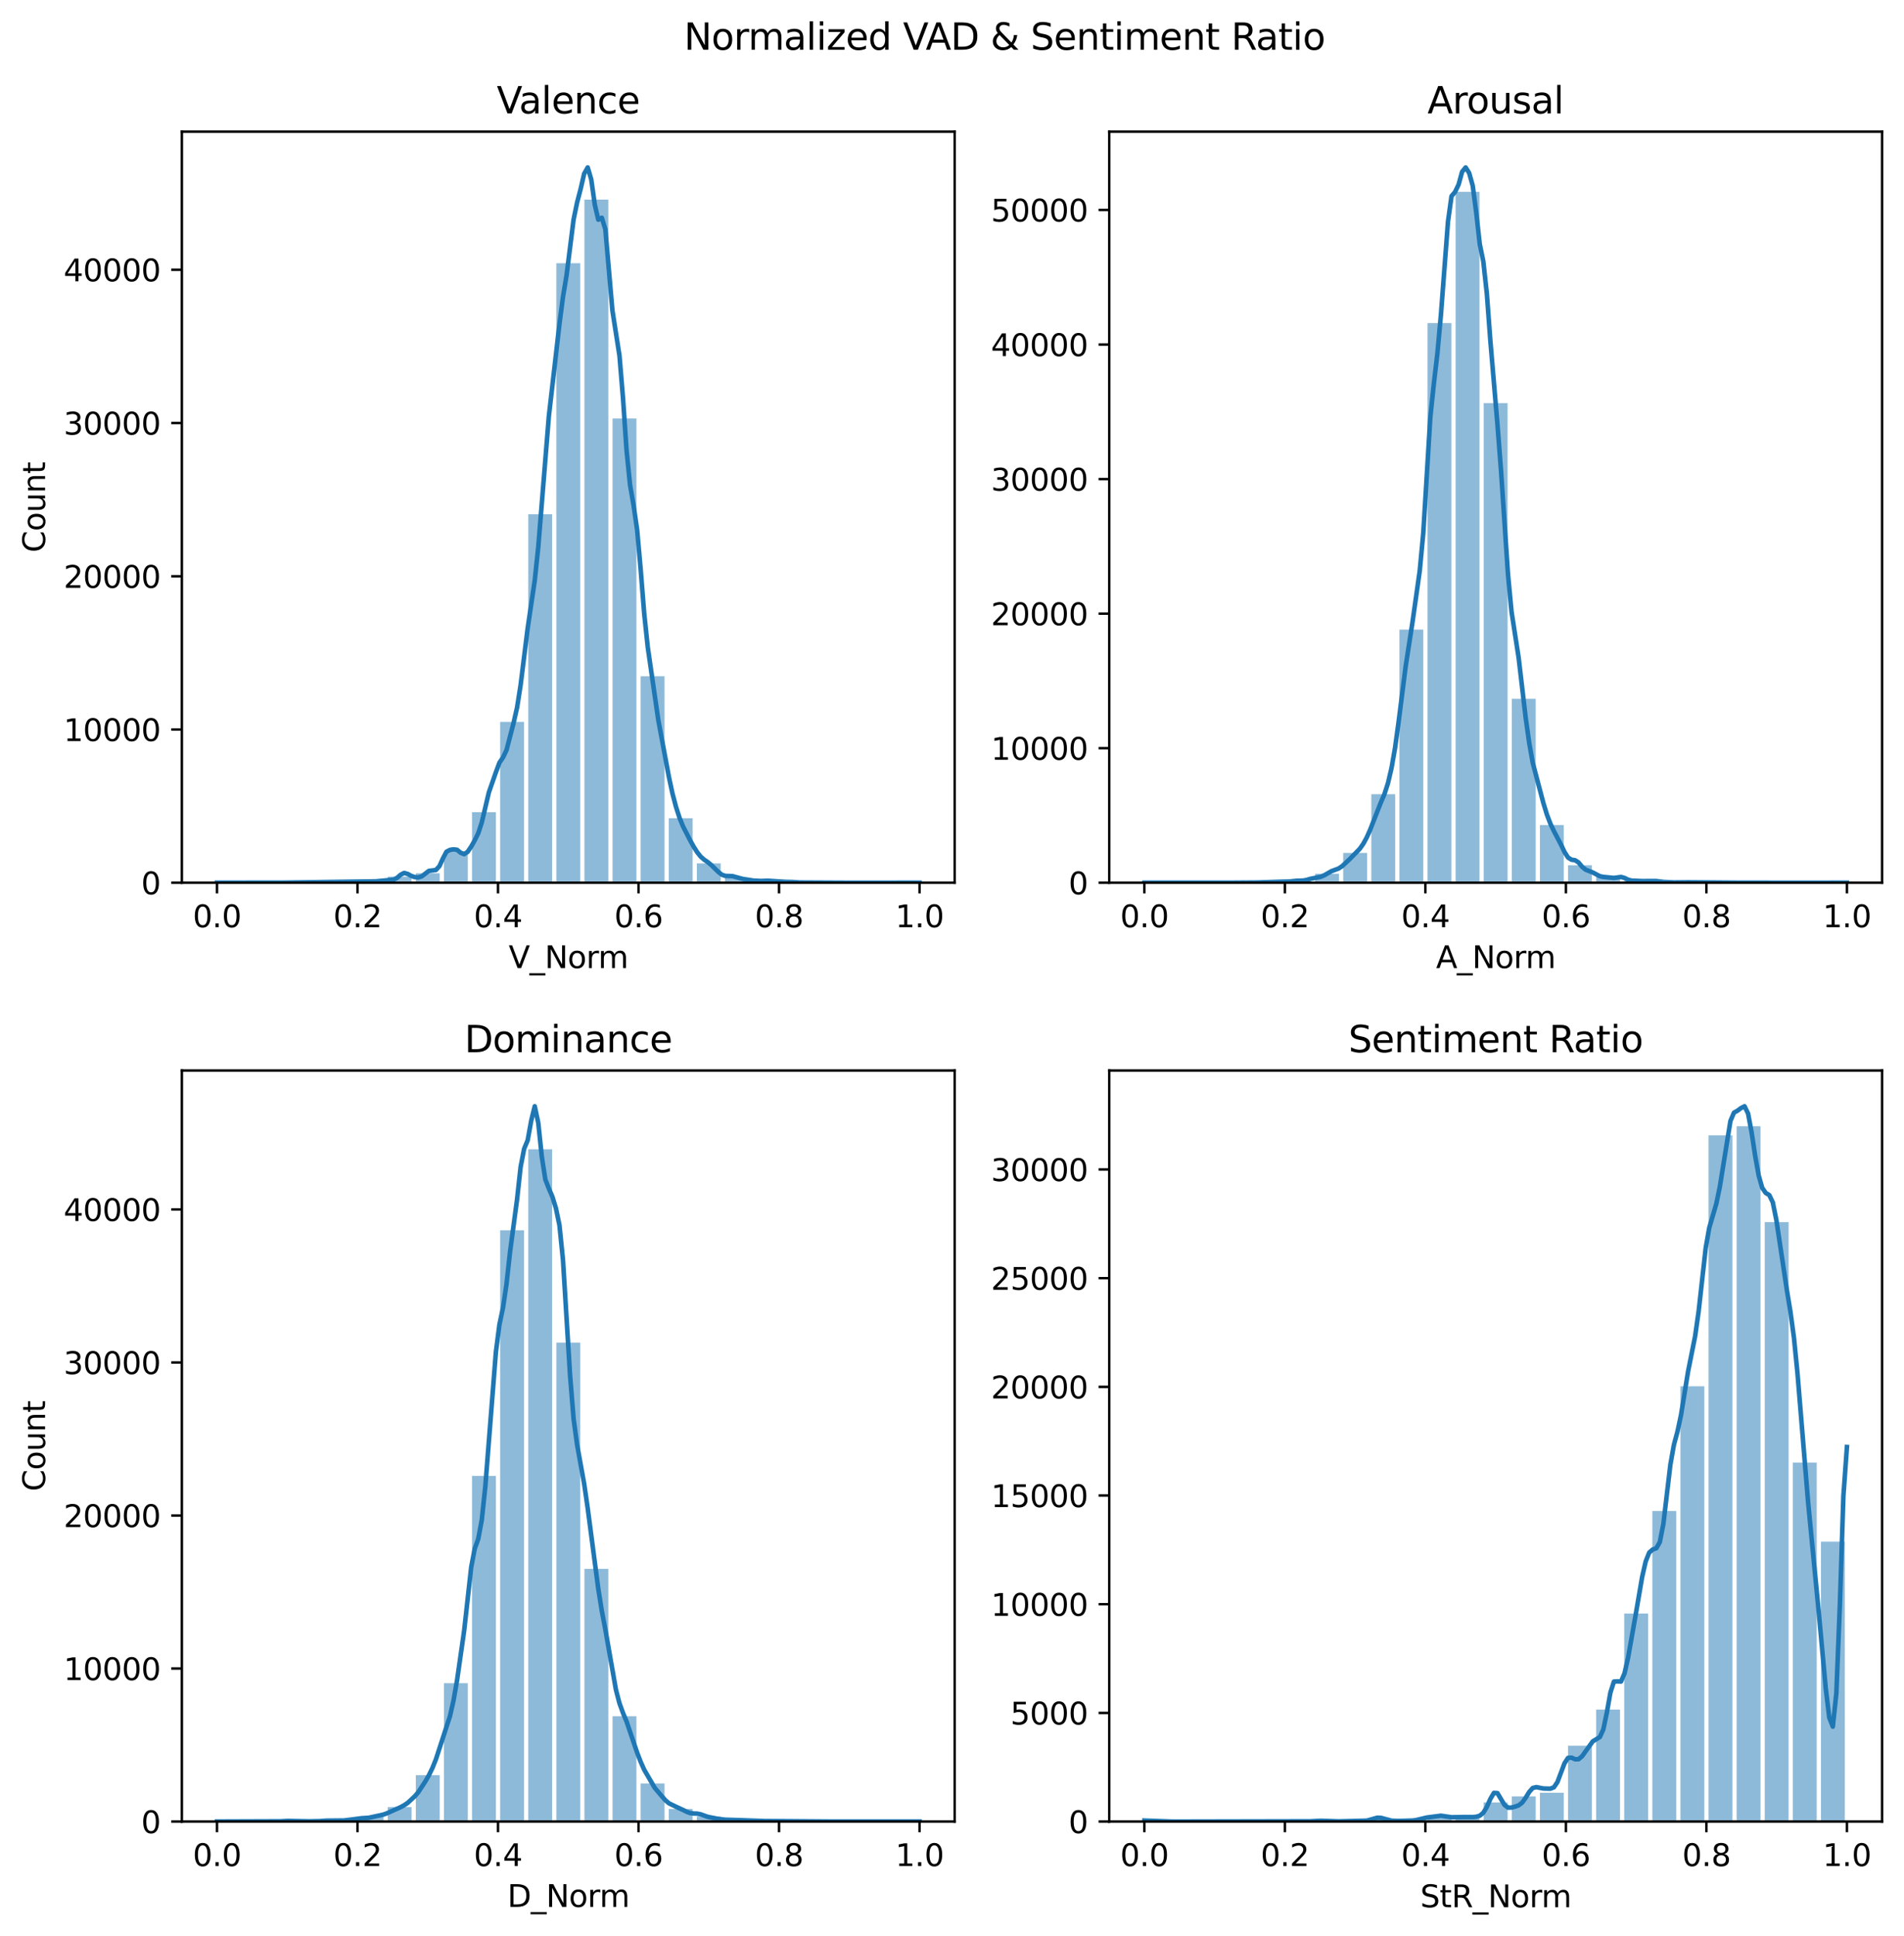 <?xml version="1.0" encoding="utf-8" standalone="no"?>
<!DOCTYPE svg PUBLIC "-//W3C//DTD SVG 1.1//EN"
  "http://www.w3.org/Graphics/SVG/1.1/DTD/svg11.dtd">
<svg xmlns:xlink="http://www.w3.org/1999/xlink" width="624.891pt" height="635.258pt" viewBox="0 0 624.891 635.258" xmlns="http://www.w3.org/2000/svg" version="1.1">
 <defs>
  <style type="text/css">*{stroke-linejoin: round; stroke-linecap: butt}</style>
 </defs>
 <g id="figure_1">
  <g id="patch_1">
   <path d="M 0 635.258 
L 624.891 635.258 
L 624.891 0 
L 0 0 
z
" style="fill: #ffffff"/>
  </g>
  <g id="axes_1">
   <g id="patch_2">
    <path d="M 59.691 289.6 
L 313.327 289.6 
L 313.327 43.2 
L 59.691 43.2 
z
" style="fill: #ffffff"/>
   </g>
   <g id="patch_3">
    <path d="M 71.911 289.6 
L 79.751 289.6 
L 79.751 289.595 
L 71.911 289.595 
z
" clip-path="url(#p95097916fd)" style="fill: #1f77b4; fill-opacity: 0.5"/>
   </g>
   <g id="patch_4">
    <path d="M 81.134 289.6 
L 88.974 289.6 
L 88.974 289.58 
L 81.134 289.58 
z
" clip-path="url(#p95097916fd)" style="fill: #1f77b4; fill-opacity: 0.5"/>
   </g>
   <g id="patch_5">
    <path d="M 90.358 289.6 
L 98.197 289.6 
L 98.197 289.565 
L 90.358 289.565 
z
" clip-path="url(#p95097916fd)" style="fill: #1f77b4; fill-opacity: 0.5"/>
   </g>
   <g id="patch_6">
    <path d="M 99.581 289.6 
L 107.42 289.6 
L 107.42 289.51 
L 99.581 289.51 
z
" clip-path="url(#p95097916fd)" style="fill: #1f77b4; fill-opacity: 0.5"/>
   </g>
   <g id="patch_7">
    <path d="M 108.804 289.6 
L 116.644 289.6 
L 116.644 289.308 
L 108.804 289.308 
z
" clip-path="url(#p95097916fd)" style="fill: #1f77b4; fill-opacity: 0.5"/>
   </g>
   <g id="patch_8">
    <path d="M 118.027 289.6 
L 125.867 289.6 
L 125.867 289.168 
L 118.027 289.168 
z
" clip-path="url(#p95097916fd)" style="fill: #1f77b4; fill-opacity: 0.5"/>
   </g>
   <g id="patch_9">
    <path d="M 127.25 289.6 
L 135.09 289.6 
L 135.09 287.594 
L 127.25 287.594 
z
" clip-path="url(#p95097916fd)" style="fill: #1f77b4; fill-opacity: 0.5"/>
   </g>
   <g id="patch_10">
    <path d="M 136.473 289.6 
L 144.313 289.6 
L 144.313 286.493 
L 136.473 286.493 
z
" clip-path="url(#p95097916fd)" style="fill: #1f77b4; fill-opacity: 0.5"/>
   </g>
   <g id="patch_11">
    <path d="M 145.696 289.6 
L 153.536 289.6 
L 153.536 279.394 
L 145.696 279.394 
z
" clip-path="url(#p95097916fd)" style="fill: #1f77b4; fill-opacity: 0.5"/>
   </g>
   <g id="patch_12">
    <path d="M 154.92 289.6 
L 162.759 289.6 
L 162.759 266.453 
L 154.92 266.453 
z
" clip-path="url(#p95097916fd)" style="fill: #1f77b4; fill-opacity: 0.5"/>
   </g>
   <g id="patch_13">
    <path d="M 164.143 289.6 
L 171.982 289.6 
L 171.982 236.826 
L 164.143 236.826 
z
" clip-path="url(#p95097916fd)" style="fill: #1f77b4; fill-opacity: 0.5"/>
   </g>
   <g id="patch_14">
    <path d="M 173.366 289.6 
L 181.206 289.6 
L 181.206 168.709 
L 173.366 168.709 
z
" clip-path="url(#p95097916fd)" style="fill: #1f77b4; fill-opacity: 0.5"/>
   </g>
   <g id="patch_15">
    <path d="M 182.589 289.6 
L 190.429 289.6 
L 190.429 86.358 
L 182.589 86.358 
z
" clip-path="url(#p95097916fd)" style="fill: #1f77b4; fill-opacity: 0.5"/>
   </g>
   <g id="patch_16">
    <path d="M 191.812 289.6 
L 199.652 289.6 
L 199.652 65.489 
L 191.812 65.489 
z
" clip-path="url(#p95097916fd)" style="fill: #1f77b4; fill-opacity: 0.5"/>
   </g>
   <g id="patch_17">
    <path d="M 201.035 289.6 
L 208.875 289.6 
L 208.875 137.297 
L 201.035 137.297 
z
" clip-path="url(#p95097916fd)" style="fill: #1f77b4; fill-opacity: 0.5"/>
   </g>
   <g id="patch_18">
    <path d="M 210.258 289.6 
L 218.098 289.6 
L 218.098 221.839 
L 210.258 221.839 
z
" clip-path="url(#p95097916fd)" style="fill: #1f77b4; fill-opacity: 0.5"/>
   </g>
   <g id="patch_19">
    <path d="M 219.482 289.6 
L 227.321 289.6 
L 227.321 268.439 
L 219.482 268.439 
z
" clip-path="url(#p95097916fd)" style="fill: #1f77b4; fill-opacity: 0.5"/>
   </g>
   <g id="patch_20">
    <path d="M 228.705 289.6 
L 236.544 289.6 
L 236.544 283.25 
L 228.705 283.25 
z
" clip-path="url(#p95097916fd)" style="fill: #1f77b4; fill-opacity: 0.5"/>
   </g>
   <g id="patch_21">
    <path d="M 237.928 289.6 
L 245.767 289.6 
L 245.767 287.936 
L 237.928 287.936 
z
" clip-path="url(#p95097916fd)" style="fill: #1f77b4; fill-opacity: 0.5"/>
   </g>
   <g id="patch_22">
    <path d="M 247.151 289.6 
L 254.991 289.6 
L 254.991 289.037 
L 247.151 289.037 
z
" clip-path="url(#p95097916fd)" style="fill: #1f77b4; fill-opacity: 0.5"/>
   </g>
   <g id="patch_23">
    <path d="M 256.374 289.6 
L 264.214 289.6 
L 264.214 289.414 
L 256.374 289.414 
z
" clip-path="url(#p95097916fd)" style="fill: #1f77b4; fill-opacity: 0.5"/>
   </g>
   <g id="patch_24">
    <path d="M 265.597 289.6 
L 273.437 289.6 
L 273.437 289.55 
L 265.597 289.55 
z
" clip-path="url(#p95097916fd)" style="fill: #1f77b4; fill-opacity: 0.5"/>
   </g>
   <g id="patch_25">
    <path d="M 274.82 289.6 
L 282.66 289.6 
L 282.66 289.6 
L 274.82 289.6 
z
" clip-path="url(#p95097916fd)" style="fill: #1f77b4; fill-opacity: 0.5"/>
   </g>
   <g id="patch_26">
    <path d="M 284.044 289.6 
L 291.883 289.6 
L 291.883 289.6 
L 284.044 289.6 
z
" clip-path="url(#p95097916fd)" style="fill: #1f77b4; fill-opacity: 0.5"/>
   </g>
   <g id="patch_27">
    <path d="M 293.267 289.6 
L 301.106 289.6 
L 301.106 289.595 
L 293.267 289.595 
z
" clip-path="url(#p95097916fd)" style="fill: #1f77b4; fill-opacity: 0.5"/>
   </g>
   <g id="matplotlib.axis_1">
    <g id="xtick_1">
     <g id="line2d_1">
      <defs>
       <path id="mb425d2af4d" d="M 0 0 
L 0 3.5 
" style="stroke: #000000; stroke-width: 0.8"/>
      </defs>
      <g>
       <use xlink:href="#mb425d2af4d" x="71.22" y="289.6" style="stroke: #000000; stroke-width: 0.8"/>
      </g>
     </g>
     <g id="text_1">
      <!-- 0.0 -->
      <g transform="translate(63.268 304.198) scale(0.1 -0.1)">
       <defs>
        <path id="DejaVuSans-30" d="M 2034 4250 
Q 1547 4250 1301 3770 
Q 1056 3291 1056 2328 
Q 1056 1369 1301 889 
Q 1547 409 2034 409 
Q 2525 409 2770 889 
Q 3016 1369 3016 2328 
Q 3016 3291 2770 3770 
Q 2525 4250 2034 4250 
z
M 2034 4750 
Q 2819 4750 3233 4129 
Q 3647 3509 3647 2328 
Q 3647 1150 3233 529 
Q 2819 -91 2034 -91 
Q 1250 -91 836 529 
Q 422 1150 422 2328 
Q 422 3509 836 4129 
Q 1250 4750 2034 4750 
z
" transform="scale(0.016)"/>
        <path id="DejaVuSans-2e" d="M 684 794 
L 1344 794 
L 1344 0 
L 684 0 
L 684 794 
z
" transform="scale(0.016)"/>
       </defs>
       <use xlink:href="#DejaVuSans-30"/>
       <use xlink:href="#DejaVuSans-2e" x="63.623"/>
       <use xlink:href="#DejaVuSans-30" x="95.41"/>
      </g>
     </g>
    </g>
    <g id="xtick_2">
     <g id="line2d_2">
      <g>
       <use xlink:href="#mb425d2af4d" x="117.335" y="289.6" style="stroke: #000000; stroke-width: 0.8"/>
      </g>
     </g>
     <g id="text_2">
      <!-- 0.2 -->
      <g transform="translate(109.384 304.198) scale(0.1 -0.1)">
       <defs>
        <path id="DejaVuSans-32" d="M 1228 531 
L 3431 531 
L 3431 0 
L 469 0 
L 469 531 
Q 828 903 1448 1529 
Q 2069 2156 2228 2338 
Q 2531 2678 2651 2914 
Q 2772 3150 2772 3378 
Q 2772 3750 2511 3984 
Q 2250 4219 1831 4219 
Q 1534 4219 1204 4116 
Q 875 4013 500 3803 
L 500 4441 
Q 881 4594 1212 4672 
Q 1544 4750 1819 4750 
Q 2544 4750 2975 4387 
Q 3406 4025 3406 3419 
Q 3406 3131 3298 2873 
Q 3191 2616 2906 2266 
Q 2828 2175 2409 1742 
Q 1991 1309 1228 531 
z
" transform="scale(0.016)"/>
       </defs>
       <use xlink:href="#DejaVuSans-30"/>
       <use xlink:href="#DejaVuSans-2e" x="63.623"/>
       <use xlink:href="#DejaVuSans-32" x="95.41"/>
      </g>
     </g>
    </g>
    <g id="xtick_3">
     <g id="line2d_3">
      <g>
       <use xlink:href="#mb425d2af4d" x="163.451" y="289.6" style="stroke: #000000; stroke-width: 0.8"/>
      </g>
     </g>
     <g id="text_3">
      <!-- 0.4 -->
      <g transform="translate(155.499 304.198) scale(0.1 -0.1)">
       <defs>
        <path id="DejaVuSans-34" d="M 2419 4116 
L 825 1625 
L 2419 1625 
L 2419 4116 
z
M 2253 4666 
L 3047 4666 
L 3047 1625 
L 3713 1625 
L 3713 1100 
L 3047 1100 
L 3047 0 
L 2419 0 
L 2419 1100 
L 313 1100 
L 313 1709 
L 2253 4666 
z
" transform="scale(0.016)"/>
       </defs>
       <use xlink:href="#DejaVuSans-30"/>
       <use xlink:href="#DejaVuSans-2e" x="63.623"/>
       <use xlink:href="#DejaVuSans-34" x="95.41"/>
      </g>
     </g>
    </g>
    <g id="xtick_4">
     <g id="line2d_4">
      <g>
       <use xlink:href="#mb425d2af4d" x="209.567" y="289.6" style="stroke: #000000; stroke-width: 0.8"/>
      </g>
     </g>
     <g id="text_4">
      <!-- 0.6 -->
      <g transform="translate(201.615 304.198) scale(0.1 -0.1)">
       <defs>
        <path id="DejaVuSans-36" d="M 2113 2584 
Q 1688 2584 1439 2293 
Q 1191 2003 1191 1497 
Q 1191 994 1439 701 
Q 1688 409 2113 409 
Q 2538 409 2786 701 
Q 3034 994 3034 1497 
Q 3034 2003 2786 2293 
Q 2538 2584 2113 2584 
z
M 3366 4563 
L 3366 3988 
Q 3128 4100 2886 4159 
Q 2644 4219 2406 4219 
Q 1781 4219 1451 3797 
Q 1122 3375 1075 2522 
Q 1259 2794 1537 2939 
Q 1816 3084 2150 3084 
Q 2853 3084 3261 2657 
Q 3669 2231 3669 1497 
Q 3669 778 3244 343 
Q 2819 -91 2113 -91 
Q 1303 -91 875 529 
Q 447 1150 447 2328 
Q 447 3434 972 4092 
Q 1497 4750 2381 4750 
Q 2619 4750 2861 4703 
Q 3103 4656 3366 4563 
z
" transform="scale(0.016)"/>
       </defs>
       <use xlink:href="#DejaVuSans-30"/>
       <use xlink:href="#DejaVuSans-2e" x="63.623"/>
       <use xlink:href="#DejaVuSans-36" x="95.41"/>
      </g>
     </g>
    </g>
    <g id="xtick_5">
     <g id="line2d_5">
      <g>
       <use xlink:href="#mb425d2af4d" x="255.682" y="289.6" style="stroke: #000000; stroke-width: 0.8"/>
      </g>
     </g>
     <g id="text_5">
      <!-- 0.8 -->
      <g transform="translate(247.731 304.198) scale(0.1 -0.1)">
       <defs>
        <path id="DejaVuSans-38" d="M 2034 2216 
Q 1584 2216 1326 1975 
Q 1069 1734 1069 1313 
Q 1069 891 1326 650 
Q 1584 409 2034 409 
Q 2484 409 2743 651 
Q 3003 894 3003 1313 
Q 3003 1734 2745 1975 
Q 2488 2216 2034 2216 
z
M 1403 2484 
Q 997 2584 770 2862 
Q 544 3141 544 3541 
Q 544 4100 942 4425 
Q 1341 4750 2034 4750 
Q 2731 4750 3128 4425 
Q 3525 4100 3525 3541 
Q 3525 3141 3298 2862 
Q 3072 2584 2669 2484 
Q 3125 2378 3379 2068 
Q 3634 1759 3634 1313 
Q 3634 634 3220 271 
Q 2806 -91 2034 -91 
Q 1263 -91 848 271 
Q 434 634 434 1313 
Q 434 1759 690 2068 
Q 947 2378 1403 2484 
z
M 1172 3481 
Q 1172 3119 1398 2916 
Q 1625 2713 2034 2713 
Q 2441 2713 2670 2916 
Q 2900 3119 2900 3481 
Q 2900 3844 2670 4047 
Q 2441 4250 2034 4250 
Q 1625 4250 1398 4047 
Q 1172 3844 1172 3481 
z
" transform="scale(0.016)"/>
       </defs>
       <use xlink:href="#DejaVuSans-30"/>
       <use xlink:href="#DejaVuSans-2e" x="63.623"/>
       <use xlink:href="#DejaVuSans-38" x="95.41"/>
      </g>
     </g>
    </g>
    <g id="xtick_6">
     <g id="line2d_6">
      <g>
       <use xlink:href="#mb425d2af4d" x="301.798" y="289.6" style="stroke: #000000; stroke-width: 0.8"/>
      </g>
     </g>
     <g id="text_6">
      <!-- 1.0 -->
      <g transform="translate(293.847 304.198) scale(0.1 -0.1)">
       <defs>
        <path id="DejaVuSans-31" d="M 794 531 
L 1825 531 
L 1825 4091 
L 703 3866 
L 703 4441 
L 1819 4666 
L 2450 4666 
L 2450 531 
L 3481 531 
L 3481 0 
L 794 0 
L 794 531 
z
" transform="scale(0.016)"/>
       </defs>
       <use xlink:href="#DejaVuSans-31"/>
       <use xlink:href="#DejaVuSans-2e" x="63.623"/>
       <use xlink:href="#DejaVuSans-30" x="95.41"/>
      </g>
     </g>
    </g>
    <g id="text_7">
     <!-- V_Norm -->
     <g transform="translate(166.95 317.598) scale(0.1 -0.1)">
      <defs>
       <path id="DejaVuSans-56" d="M 1831 0 
L 50 4666 
L 709 4666 
L 2188 738 
L 3669 4666 
L 4325 4666 
L 2547 0 
L 1831 0 
z
" transform="scale(0.016)"/>
       <path id="DejaVuSans-5f" d="M 3263 -1063 
L 3263 -1509 
L -63 -1509 
L -63 -1063 
L 3263 -1063 
z
" transform="scale(0.016)"/>
       <path id="DejaVuSans-4e" d="M 628 4666 
L 1478 4666 
L 3547 763 
L 3547 4666 
L 4159 4666 
L 4159 0 
L 3309 0 
L 1241 3903 
L 1241 0 
L 628 0 
L 628 4666 
z
" transform="scale(0.016)"/>
       <path id="DejaVuSans-6f" d="M 1959 3097 
Q 1497 3097 1228 2736 
Q 959 2375 959 1747 
Q 959 1119 1226 758 
Q 1494 397 1959 397 
Q 2419 397 2687 759 
Q 2956 1122 2956 1747 
Q 2956 2369 2687 2733 
Q 2419 3097 1959 3097 
z
M 1959 3584 
Q 2709 3584 3137 3096 
Q 3566 2609 3566 1747 
Q 3566 888 3137 398 
Q 2709 -91 1959 -91 
Q 1206 -91 779 398 
Q 353 888 353 1747 
Q 353 2609 779 3096 
Q 1206 3584 1959 3584 
z
" transform="scale(0.016)"/>
       <path id="DejaVuSans-72" d="M 2631 2963 
Q 2534 3019 2420 3045 
Q 2306 3072 2169 3072 
Q 1681 3072 1420 2755 
Q 1159 2438 1159 1844 
L 1159 0 
L 581 0 
L 581 3500 
L 1159 3500 
L 1159 2956 
Q 1341 3275 1631 3429 
Q 1922 3584 2338 3584 
Q 2397 3584 2469 3576 
Q 2541 3569 2628 3553 
L 2631 2963 
z
" transform="scale(0.016)"/>
       <path id="DejaVuSans-6d" d="M 3328 2828 
Q 3544 3216 3844 3400 
Q 4144 3584 4550 3584 
Q 5097 3584 5394 3201 
Q 5691 2819 5691 2113 
L 5691 0 
L 5113 0 
L 5113 2094 
Q 5113 2597 4934 2840 
Q 4756 3084 4391 3084 
Q 3944 3084 3684 2787 
Q 3425 2491 3425 1978 
L 3425 0 
L 2847 0 
L 2847 2094 
Q 2847 2600 2669 2842 
Q 2491 3084 2119 3084 
Q 1678 3084 1418 2786 
Q 1159 2488 1159 1978 
L 1159 0 
L 581 0 
L 581 3500 
L 1159 3500 
L 1159 2956 
Q 1356 3278 1631 3431 
Q 1906 3584 2284 3584 
Q 2666 3584 2933 3390 
Q 3200 3197 3328 2828 
z
" transform="scale(0.016)"/>
      </defs>
      <use xlink:href="#DejaVuSans-56"/>
      <use xlink:href="#DejaVuSans-5f" x="68.408"/>
      <use xlink:href="#DejaVuSans-4e" x="118.408"/>
      <use xlink:href="#DejaVuSans-6f" x="193.213"/>
      <use xlink:href="#DejaVuSans-72" x="254.395"/>
      <use xlink:href="#DejaVuSans-6d" x="293.758"/>
     </g>
    </g>
   </g>
   <g id="matplotlib.axis_2">
    <g id="ytick_1">
     <g id="line2d_7">
      <defs>
       <path id="m6fe8b66b5c" d="M 0 0 
L -3.5 0 
" style="stroke: #000000; stroke-width: 0.8"/>
      </defs>
      <g>
       <use xlink:href="#m6fe8b66b5c" x="59.691" y="289.6" style="stroke: #000000; stroke-width: 0.8"/>
      </g>
     </g>
     <g id="text_8">
      <!-- 0 -->
      <g transform="translate(46.328 293.399) scale(0.1 -0.1)">
       <use xlink:href="#DejaVuSans-30"/>
      </g>
     </g>
    </g>
    <g id="ytick_2">
     <g id="line2d_8">
      <g>
       <use xlink:href="#m6fe8b66b5c" x="59.691" y="239.325" style="stroke: #000000; stroke-width: 0.8"/>
      </g>
     </g>
     <g id="text_9">
      <!-- 10000 -->
      <g transform="translate(20.878 243.124) scale(0.1 -0.1)">
       <use xlink:href="#DejaVuSans-31"/>
       <use xlink:href="#DejaVuSans-30" x="63.623"/>
       <use xlink:href="#DejaVuSans-30" x="127.246"/>
       <use xlink:href="#DejaVuSans-30" x="190.869"/>
       <use xlink:href="#DejaVuSans-30" x="254.492"/>
      </g>
     </g>
    </g>
    <g id="ytick_3">
     <g id="line2d_9">
      <g>
       <use xlink:href="#m6fe8b66b5c" x="59.691" y="189.05" style="stroke: #000000; stroke-width: 0.8"/>
      </g>
     </g>
     <g id="text_10">
      <!-- 20000 -->
      <g transform="translate(20.878 192.849) scale(0.1 -0.1)">
       <use xlink:href="#DejaVuSans-32"/>
       <use xlink:href="#DejaVuSans-30" x="63.623"/>
       <use xlink:href="#DejaVuSans-30" x="127.246"/>
       <use xlink:href="#DejaVuSans-30" x="190.869"/>
       <use xlink:href="#DejaVuSans-30" x="254.492"/>
      </g>
     </g>
    </g>
    <g id="ytick_4">
     <g id="line2d_10">
      <g>
       <use xlink:href="#m6fe8b66b5c" x="59.691" y="138.775" style="stroke: #000000; stroke-width: 0.8"/>
      </g>
     </g>
     <g id="text_11">
      <!-- 30000 -->
      <g transform="translate(20.878 142.574) scale(0.1 -0.1)">
       <defs>
        <path id="DejaVuSans-33" d="M 2597 2516 
Q 3050 2419 3304 2112 
Q 3559 1806 3559 1356 
Q 3559 666 3084 287 
Q 2609 -91 1734 -91 
Q 1441 -91 1130 -33 
Q 819 25 488 141 
L 488 750 
Q 750 597 1062 519 
Q 1375 441 1716 441 
Q 2309 441 2620 675 
Q 2931 909 2931 1356 
Q 2931 1769 2642 2001 
Q 2353 2234 1838 2234 
L 1294 2234 
L 1294 2753 
L 1863 2753 
Q 2328 2753 2575 2939 
Q 2822 3125 2822 3475 
Q 2822 3834 2567 4026 
Q 2313 4219 1838 4219 
Q 1578 4219 1281 4162 
Q 984 4106 628 3988 
L 628 4550 
Q 988 4650 1302 4700 
Q 1616 4750 1894 4750 
Q 2613 4750 3031 4423 
Q 3450 4097 3450 3541 
Q 3450 3153 3228 2886 
Q 3006 2619 2597 2516 
z
" transform="scale(0.016)"/>
       </defs>
       <use xlink:href="#DejaVuSans-33"/>
       <use xlink:href="#DejaVuSans-30" x="63.623"/>
       <use xlink:href="#DejaVuSans-30" x="127.246"/>
       <use xlink:href="#DejaVuSans-30" x="190.869"/>
       <use xlink:href="#DejaVuSans-30" x="254.492"/>
      </g>
     </g>
    </g>
    <g id="ytick_5">
     <g id="line2d_11">
      <g>
       <use xlink:href="#m6fe8b66b5c" x="59.691" y="88.5" style="stroke: #000000; stroke-width: 0.8"/>
      </g>
     </g>
     <g id="text_12">
      <!-- 40000 -->
      <g transform="translate(20.878 92.299) scale(0.1 -0.1)">
       <use xlink:href="#DejaVuSans-34"/>
       <use xlink:href="#DejaVuSans-30" x="63.623"/>
       <use xlink:href="#DejaVuSans-30" x="127.246"/>
       <use xlink:href="#DejaVuSans-30" x="190.869"/>
       <use xlink:href="#DejaVuSans-30" x="254.492"/>
      </g>
     </g>
    </g>
    <g id="text_13">
     <!-- Count -->
     <g transform="translate(14.798 181.248) rotate(-90) scale(0.1 -0.1)">
      <defs>
       <path id="DejaVuSans-43" d="M 4122 4306 
L 4122 3641 
Q 3803 3938 3442 4084 
Q 3081 4231 2675 4231 
Q 1875 4231 1450 3742 
Q 1025 3253 1025 2328 
Q 1025 1406 1450 917 
Q 1875 428 2675 428 
Q 3081 428 3442 575 
Q 3803 722 4122 1019 
L 4122 359 
Q 3791 134 3420 21 
Q 3050 -91 2638 -91 
Q 1578 -91 968 557 
Q 359 1206 359 2328 
Q 359 3453 968 4101 
Q 1578 4750 2638 4750 
Q 3056 4750 3426 4639 
Q 3797 4528 4122 4306 
z
" transform="scale(0.016)"/>
       <path id="DejaVuSans-75" d="M 544 1381 
L 544 3500 
L 1119 3500 
L 1119 1403 
Q 1119 906 1312 657 
Q 1506 409 1894 409 
Q 2359 409 2629 706 
Q 2900 1003 2900 1516 
L 2900 3500 
L 3475 3500 
L 3475 0 
L 2900 0 
L 2900 538 
Q 2691 219 2414 64 
Q 2138 -91 1772 -91 
Q 1169 -91 856 284 
Q 544 659 544 1381 
z
M 1991 3584 
L 1991 3584 
z
" transform="scale(0.016)"/>
       <path id="DejaVuSans-6e" d="M 3513 2113 
L 3513 0 
L 2938 0 
L 2938 2094 
Q 2938 2591 2744 2837 
Q 2550 3084 2163 3084 
Q 1697 3084 1428 2787 
Q 1159 2491 1159 1978 
L 1159 0 
L 581 0 
L 581 3500 
L 1159 3500 
L 1159 2956 
Q 1366 3272 1645 3428 
Q 1925 3584 2291 3584 
Q 2894 3584 3203 3211 
Q 3513 2838 3513 2113 
z
" transform="scale(0.016)"/>
       <path id="DejaVuSans-74" d="M 1172 4494 
L 1172 3500 
L 2356 3500 
L 2356 3053 
L 1172 3053 
L 1172 1153 
Q 1172 725 1289 603 
Q 1406 481 1766 481 
L 2356 481 
L 2356 0 
L 1766 0 
Q 1100 0 847 248 
Q 594 497 594 1153 
L 594 3053 
L 172 3053 
L 172 3500 
L 594 3500 
L 594 4494 
L 1172 4494 
z
" transform="scale(0.016)"/>
      </defs>
      <use xlink:href="#DejaVuSans-43"/>
      <use xlink:href="#DejaVuSans-6f" x="69.824"/>
      <use xlink:href="#DejaVuSans-75" x="131.006"/>
      <use xlink:href="#DejaVuSans-6e" x="194.385"/>
      <use xlink:href="#DejaVuSans-74" x="257.764"/>
     </g>
    </g>
   </g>
   <g id="line2d_12">
    <path d="M 71.22 289.587 
L 93.235 289.559 
L 123.36 289.143 
L 129.154 288.592 
L 130.313 288.002 
L 131.471 286.987 
L 132.63 286.389 
L 133.789 286.703 
L 134.947 287.335 
L 136.106 287.746 
L 137.265 287.86 
L 138.423 287.501 
L 140.741 285.719 
L 143.058 285.421 
L 144.217 284.163 
L 145.375 281.608 
L 146.534 279.418 
L 147.693 278.819 
L 148.852 278.654 
L 150.01 278.792 
L 151.169 279.744 
L 152.328 280.22 
L 153.486 279.455 
L 154.645 277.744 
L 155.804 275.702 
L 156.962 273.366 
L 158.121 269.812 
L 160.438 259.983 
L 162.756 253.335 
L 163.914 250.222 
L 165.073 248.516 
L 166.232 246.1 
L 168.549 237.204 
L 169.708 232.098 
L 170.867 224.718 
L 173.184 206.084 
L 175.501 190.46 
L 176.66 179.436 
L 180.136 136.54 
L 183.612 106.299 
L 184.771 97.413 
L 185.929 90.422 
L 188.247 72.033 
L 189.406 66.422 
L 190.564 61.988 
L 191.723 56.977 
L 192.882 54.933 
L 194.04 58.84 
L 195.199 67.085 
L 196.358 72.079 
L 197.516 71.446 
L 198.675 75.21 
L 200.992 101.852 
L 203.31 116.662 
L 204.468 130.625 
L 205.627 147.632 
L 206.786 159.133 
L 207.944 165.801 
L 209.103 173.808 
L 210.262 186.745 
L 211.421 201.251 
L 212.579 212.208 
L 216.055 236.237 
L 219.531 254.882 
L 220.69 260.268 
L 221.849 264.666 
L 223.007 268.254 
L 224.166 271.11 
L 226.483 275.636 
L 227.642 277.737 
L 228.801 279.569 
L 229.96 281.032 
L 231.118 282.04 
L 232.277 282.827 
L 233.436 283.786 
L 235.753 286.049 
L 236.912 286.965 
L 238.07 287.362 
L 240.388 287.426 
L 242.705 288.058 
L 243.864 288.366 
L 247.34 288.901 
L 249.657 289.013 
L 251.975 288.935 
L 257.768 289.313 
L 260.085 289.362 
L 262.403 289.517 
L 271.672 289.566 
L 278.624 289.6 
L 301.798 289.587 
L 301.798 289.587 
" clip-path="url(#p95097916fd)" style="fill: none; stroke: #1f77b4; stroke-width: 1.5; stroke-linecap: square"/>
   </g>
   <g id="patch_28">
    <path d="M 59.691 289.6 
L 59.691 43.2 
" style="fill: none; stroke: #000000; stroke-width: 0.8; stroke-linejoin: miter; stroke-linecap: square"/>
   </g>
   <g id="patch_29">
    <path d="M 313.327 289.6 
L 313.327 43.2 
" style="fill: none; stroke: #000000; stroke-width: 0.8; stroke-linejoin: miter; stroke-linecap: square"/>
   </g>
   <g id="patch_30">
    <path d="M 59.691 289.6 
L 313.327 289.6 
" style="fill: none; stroke: #000000; stroke-width: 0.8; stroke-linejoin: miter; stroke-linecap: square"/>
   </g>
   <g id="patch_31">
    <path d="M 59.691 43.2 
L 313.327 43.2 
" style="fill: none; stroke: #000000; stroke-width: 0.8; stroke-linejoin: miter; stroke-linecap: square"/>
   </g>
   <g id="text_14">
    <!-- Valence -->
    <g transform="translate(163.04 37.2) scale(0.12 -0.12)">
     <defs>
      <path id="DejaVuSans-61" d="M 2194 1759 
Q 1497 1759 1228 1600 
Q 959 1441 959 1056 
Q 959 750 1161 570 
Q 1363 391 1709 391 
Q 2188 391 2477 730 
Q 2766 1069 2766 1631 
L 2766 1759 
L 2194 1759 
z
M 3341 1997 
L 3341 0 
L 2766 0 
L 2766 531 
Q 2569 213 2275 61 
Q 1981 -91 1556 -91 
Q 1019 -91 701 211 
Q 384 513 384 1019 
Q 384 1609 779 1909 
Q 1175 2209 1959 2209 
L 2766 2209 
L 2766 2266 
Q 2766 2663 2505 2880 
Q 2244 3097 1772 3097 
Q 1472 3097 1187 3025 
Q 903 2953 641 2809 
L 641 3341 
Q 956 3463 1253 3523 
Q 1550 3584 1831 3584 
Q 2591 3584 2966 3190 
Q 3341 2797 3341 1997 
z
" transform="scale(0.016)"/>
      <path id="DejaVuSans-6c" d="M 603 4863 
L 1178 4863 
L 1178 0 
L 603 0 
L 603 4863 
z
" transform="scale(0.016)"/>
      <path id="DejaVuSans-65" d="M 3597 1894 
L 3597 1613 
L 953 1613 
Q 991 1019 1311 708 
Q 1631 397 2203 397 
Q 2534 397 2845 478 
Q 3156 559 3463 722 
L 3463 178 
Q 3153 47 2828 -22 
Q 2503 -91 2169 -91 
Q 1331 -91 842 396 
Q 353 884 353 1716 
Q 353 2575 817 3079 
Q 1281 3584 2069 3584 
Q 2775 3584 3186 3129 
Q 3597 2675 3597 1894 
z
M 3022 2063 
Q 3016 2534 2758 2815 
Q 2500 3097 2075 3097 
Q 1594 3097 1305 2825 
Q 1016 2553 972 2059 
L 3022 2063 
z
" transform="scale(0.016)"/>
      <path id="DejaVuSans-63" d="M 3122 3366 
L 3122 2828 
Q 2878 2963 2633 3030 
Q 2388 3097 2138 3097 
Q 1578 3097 1268 2742 
Q 959 2388 959 1747 
Q 959 1106 1268 751 
Q 1578 397 2138 397 
Q 2388 397 2633 464 
Q 2878 531 3122 666 
L 3122 134 
Q 2881 22 2623 -34 
Q 2366 -91 2075 -91 
Q 1284 -91 818 406 
Q 353 903 353 1747 
Q 353 2603 823 3093 
Q 1294 3584 2113 3584 
Q 2378 3584 2631 3529 
Q 2884 3475 3122 3366 
z
" transform="scale(0.016)"/>
     </defs>
     <use xlink:href="#DejaVuSans-56"/>
     <use xlink:href="#DejaVuSans-61" x="60.658"/>
     <use xlink:href="#DejaVuSans-6c" x="121.938"/>
     <use xlink:href="#DejaVuSans-65" x="149.721"/>
     <use xlink:href="#DejaVuSans-6e" x="211.244"/>
     <use xlink:href="#DejaVuSans-63" x="274.623"/>
     <use xlink:href="#DejaVuSans-65" x="329.604"/>
    </g>
   </g>
  </g>
  <g id="axes_2">
   <g id="patch_32">
    <path d="M 364.054 289.6 
L 617.691 289.6 
L 617.691 43.2 
L 364.054 43.2 
z
" style="fill: #ffffff"/>
   </g>
   <g id="patch_33">
    <path d="M 376.275 289.6 
L 384.115 289.6 
L 384.115 289.596 
L 376.275 289.596 
z
" clip-path="url(#p4c1ce4a0f2)" style="fill: #1f77b4; fill-opacity: 0.5"/>
   </g>
   <g id="patch_34">
    <path d="M 385.498 289.6 
L 393.338 289.6 
L 393.338 289.6 
L 385.498 289.6 
z
" clip-path="url(#p4c1ce4a0f2)" style="fill: #1f77b4; fill-opacity: 0.5"/>
   </g>
   <g id="patch_35">
    <path d="M 394.721 289.6 
L 402.561 289.6 
L 402.561 289.582 
L 394.721 289.582 
z
" clip-path="url(#p4c1ce4a0f2)" style="fill: #1f77b4; fill-opacity: 0.5"/>
   </g>
   <g id="patch_36">
    <path d="M 403.944 289.6 
L 411.784 289.6 
L 411.784 289.578 
L 403.944 289.578 
z
" clip-path="url(#p4c1ce4a0f2)" style="fill: #1f77b4; fill-opacity: 0.5"/>
   </g>
   <g id="patch_37">
    <path d="M 413.167 289.6 
L 421.007 289.6 
L 421.007 289.393 
L 413.167 289.393 
z
" clip-path="url(#p4c1ce4a0f2)" style="fill: #1f77b4; fill-opacity: 0.5"/>
   </g>
   <g id="patch_38">
    <path d="M 422.391 289.6 
L 430.23 289.6 
L 430.23 288.863 
L 422.391 288.863 
z
" clip-path="url(#p4c1ce4a0f2)" style="fill: #1f77b4; fill-opacity: 0.5"/>
   </g>
   <g id="patch_39">
    <path d="M 431.614 289.6 
L 439.453 289.6 
L 439.453 286.656 
L 431.614 286.656 
z
" clip-path="url(#p4c1ce4a0f2)" style="fill: #1f77b4; fill-opacity: 0.5"/>
   </g>
   <g id="patch_40">
    <path d="M 440.837 289.6 
L 448.677 289.6 
L 448.677 279.818 
L 440.837 279.818 
z
" clip-path="url(#p4c1ce4a0f2)" style="fill: #1f77b4; fill-opacity: 0.5"/>
   </g>
   <g id="patch_41">
    <path d="M 450.06 289.6 
L 457.9 289.6 
L 457.9 260.553 
L 450.06 260.553 
z
" clip-path="url(#p4c1ce4a0f2)" style="fill: #1f77b4; fill-opacity: 0.5"/>
   </g>
   <g id="patch_42">
    <path d="M 459.283 289.6 
L 467.123 289.6 
L 467.123 206.543 
L 459.283 206.543 
z
" clip-path="url(#p4c1ce4a0f2)" style="fill: #1f77b4; fill-opacity: 0.5"/>
   </g>
   <g id="patch_43">
    <path d="M 468.506 289.6 
L 476.346 289.6 
L 476.346 105.997 
L 468.506 105.997 
z
" clip-path="url(#p4c1ce4a0f2)" style="fill: #1f77b4; fill-opacity: 0.5"/>
   </g>
   <g id="patch_44">
    <path d="M 477.729 289.6 
L 485.569 289.6 
L 485.569 62.917 
L 477.729 62.917 
z
" clip-path="url(#p4c1ce4a0f2)" style="fill: #1f77b4; fill-opacity: 0.5"/>
   </g>
   <g id="patch_45">
    <path d="M 486.953 289.6 
L 494.792 289.6 
L 494.792 132.263 
L 486.953 132.263 
z
" clip-path="url(#p4c1ce4a0f2)" style="fill: #1f77b4; fill-opacity: 0.5"/>
   </g>
   <g id="patch_46">
    <path d="M 496.176 289.6 
L 504.015 289.6 
L 504.015 229.255 
L 496.176 229.255 
z
" clip-path="url(#p4c1ce4a0f2)" style="fill: #1f77b4; fill-opacity: 0.5"/>
   </g>
   <g id="patch_47">
    <path d="M 505.399 289.6 
L 513.239 289.6 
L 513.239 270.671 
L 505.399 270.671 
z
" clip-path="url(#p4c1ce4a0f2)" style="fill: #1f77b4; fill-opacity: 0.5"/>
   </g>
   <g id="patch_48">
    <path d="M 514.622 289.6 
L 522.462 289.6 
L 522.462 283.852 
L 514.622 283.852 
z
" clip-path="url(#p4c1ce4a0f2)" style="fill: #1f77b4; fill-opacity: 0.5"/>
   </g>
   <g id="patch_49">
    <path d="M 523.845 289.6 
L 531.685 289.6 
L 531.685 287.64 
L 523.845 287.64 
z
" clip-path="url(#p4c1ce4a0f2)" style="fill: #1f77b4; fill-opacity: 0.5"/>
   </g>
   <g id="patch_50">
    <path d="M 533.068 289.6 
L 540.908 289.6 
L 540.908 288.766 
L 533.068 288.766 
z
" clip-path="url(#p4c1ce4a0f2)" style="fill: #1f77b4; fill-opacity: 0.5"/>
   </g>
   <g id="patch_51">
    <path d="M 542.291 289.6 
L 550.131 289.6 
L 550.131 289.295 
L 542.291 289.295 
z
" clip-path="url(#p4c1ce4a0f2)" style="fill: #1f77b4; fill-opacity: 0.5"/>
   </g>
   <g id="patch_52">
    <path d="M 551.515 289.6 
L 559.354 289.6 
L 559.354 289.454 
L 551.515 289.454 
z
" clip-path="url(#p4c1ce4a0f2)" style="fill: #1f77b4; fill-opacity: 0.5"/>
   </g>
   <g id="patch_53">
    <path d="M 560.738 289.6 
L 568.577 289.6 
L 568.577 289.556 
L 560.738 289.556 
z
" clip-path="url(#p4c1ce4a0f2)" style="fill: #1f77b4; fill-opacity: 0.5"/>
   </g>
   <g id="patch_54">
    <path d="M 569.961 289.6 
L 577.801 289.6 
L 577.801 289.569 
L 569.961 289.569 
z
" clip-path="url(#p4c1ce4a0f2)" style="fill: #1f77b4; fill-opacity: 0.5"/>
   </g>
   <g id="patch_55">
    <path d="M 579.184 289.6 
L 587.024 289.6 
L 587.024 289.591 
L 579.184 289.591 
z
" clip-path="url(#p4c1ce4a0f2)" style="fill: #1f77b4; fill-opacity: 0.5"/>
   </g>
   <g id="patch_56">
    <path d="M 588.407 289.6 
L 596.247 289.6 
L 596.247 289.596 
L 588.407 289.596 
z
" clip-path="url(#p4c1ce4a0f2)" style="fill: #1f77b4; fill-opacity: 0.5"/>
   </g>
   <g id="patch_57">
    <path d="M 597.63 289.6 
L 605.47 289.6 
L 605.47 289.582 
L 597.63 289.582 
z
" clip-path="url(#p4c1ce4a0f2)" style="fill: #1f77b4; fill-opacity: 0.5"/>
   </g>
   <g id="matplotlib.axis_3">
    <g id="xtick_7">
     <g id="line2d_13">
      <g>
       <use xlink:href="#mb425d2af4d" x="375.583" y="289.6" style="stroke: #000000; stroke-width: 0.8"/>
      </g>
     </g>
     <g id="text_15">
      <!-- 0.0 -->
      <g transform="translate(367.632 304.198) scale(0.1 -0.1)">
       <use xlink:href="#DejaVuSans-30"/>
       <use xlink:href="#DejaVuSans-2e" x="63.623"/>
       <use xlink:href="#DejaVuSans-30" x="95.41"/>
      </g>
     </g>
    </g>
    <g id="xtick_8">
     <g id="line2d_14">
      <g>
       <use xlink:href="#mb425d2af4d" x="421.699" y="289.6" style="stroke: #000000; stroke-width: 0.8"/>
      </g>
     </g>
     <g id="text_16">
      <!-- 0.2 -->
      <g transform="translate(413.747 304.198) scale(0.1 -0.1)">
       <use xlink:href="#DejaVuSans-30"/>
       <use xlink:href="#DejaVuSans-2e" x="63.623"/>
       <use xlink:href="#DejaVuSans-32" x="95.41"/>
      </g>
     </g>
    </g>
    <g id="xtick_9">
     <g id="line2d_15">
      <g>
       <use xlink:href="#mb425d2af4d" x="467.815" y="289.6" style="stroke: #000000; stroke-width: 0.8"/>
      </g>
     </g>
     <g id="text_17">
      <!-- 0.4 -->
      <g transform="translate(459.863 304.198) scale(0.1 -0.1)">
       <use xlink:href="#DejaVuSans-30"/>
       <use xlink:href="#DejaVuSans-2e" x="63.623"/>
       <use xlink:href="#DejaVuSans-34" x="95.41"/>
      </g>
     </g>
    </g>
    <g id="xtick_10">
     <g id="line2d_16">
      <g>
       <use xlink:href="#mb425d2af4d" x="513.93" y="289.6" style="stroke: #000000; stroke-width: 0.8"/>
      </g>
     </g>
     <g id="text_18">
      <!-- 0.6 -->
      <g transform="translate(505.979 304.198) scale(0.1 -0.1)">
       <use xlink:href="#DejaVuSans-30"/>
       <use xlink:href="#DejaVuSans-2e" x="63.623"/>
       <use xlink:href="#DejaVuSans-36" x="95.41"/>
      </g>
     </g>
    </g>
    <g id="xtick_11">
     <g id="line2d_17">
      <g>
       <use xlink:href="#mb425d2af4d" x="560.046" y="289.6" style="stroke: #000000; stroke-width: 0.8"/>
      </g>
     </g>
     <g id="text_19">
      <!-- 0.8 -->
      <g transform="translate(552.094 304.198) scale(0.1 -0.1)">
       <use xlink:href="#DejaVuSans-30"/>
       <use xlink:href="#DejaVuSans-2e" x="63.623"/>
       <use xlink:href="#DejaVuSans-38" x="95.41"/>
      </g>
     </g>
    </g>
    <g id="xtick_12">
     <g id="line2d_18">
      <g>
       <use xlink:href="#mb425d2af4d" x="606.162" y="289.6" style="stroke: #000000; stroke-width: 0.8"/>
      </g>
     </g>
     <g id="text_20">
      <!-- 1.0 -->
      <g transform="translate(598.21 304.198) scale(0.1 -0.1)">
       <use xlink:href="#DejaVuSans-31"/>
       <use xlink:href="#DejaVuSans-2e" x="63.623"/>
       <use xlink:href="#DejaVuSans-30" x="95.41"/>
      </g>
     </g>
    </g>
    <g id="text_21">
     <!-- A_Norm -->
     <g transform="translate(471.314 317.598) scale(0.1 -0.1)">
      <defs>
       <path id="DejaVuSans-41" d="M 2188 4044 
L 1331 1722 
L 3047 1722 
L 2188 4044 
z
M 1831 4666 
L 2547 4666 
L 4325 0 
L 3669 0 
L 3244 1197 
L 1141 1197 
L 716 0 
L 50 0 
L 1831 4666 
z
" transform="scale(0.016)"/>
      </defs>
      <use xlink:href="#DejaVuSans-41"/>
      <use xlink:href="#DejaVuSans-5f" x="68.408"/>
      <use xlink:href="#DejaVuSans-4e" x="118.408"/>
      <use xlink:href="#DejaVuSans-6f" x="193.213"/>
      <use xlink:href="#DejaVuSans-72" x="254.395"/>
      <use xlink:href="#DejaVuSans-6d" x="293.758"/>
     </g>
    </g>
   </g>
   <g id="matplotlib.axis_4">
    <g id="ytick_6">
     <g id="line2d_19">
      <g>
       <use xlink:href="#m6fe8b66b5c" x="364.054" y="289.6" style="stroke: #000000; stroke-width: 0.8"/>
      </g>
     </g>
     <g id="text_22">
      <!-- 0 -->
      <g transform="translate(350.692 293.399) scale(0.1 -0.1)">
       <use xlink:href="#DejaVuSans-30"/>
      </g>
     </g>
    </g>
    <g id="ytick_7">
     <g id="line2d_20">
      <g>
       <use xlink:href="#m6fe8b66b5c" x="364.054" y="245.456" style="stroke: #000000; stroke-width: 0.8"/>
      </g>
     </g>
     <g id="text_23">
      <!-- 10000 -->
      <g transform="translate(325.242 249.255) scale(0.1 -0.1)">
       <use xlink:href="#DejaVuSans-31"/>
       <use xlink:href="#DejaVuSans-30" x="63.623"/>
       <use xlink:href="#DejaVuSans-30" x="127.246"/>
       <use xlink:href="#DejaVuSans-30" x="190.869"/>
       <use xlink:href="#DejaVuSans-30" x="254.492"/>
      </g>
     </g>
    </g>
    <g id="ytick_8">
     <g id="line2d_21">
      <g>
       <use xlink:href="#m6fe8b66b5c" x="364.054" y="201.312" style="stroke: #000000; stroke-width: 0.8"/>
      </g>
     </g>
     <g id="text_24">
      <!-- 20000 -->
      <g transform="translate(325.242 205.112) scale(0.1 -0.1)">
       <use xlink:href="#DejaVuSans-32"/>
       <use xlink:href="#DejaVuSans-30" x="63.623"/>
       <use xlink:href="#DejaVuSans-30" x="127.246"/>
       <use xlink:href="#DejaVuSans-30" x="190.869"/>
       <use xlink:href="#DejaVuSans-30" x="254.492"/>
      </g>
     </g>
    </g>
    <g id="ytick_9">
     <g id="line2d_22">
      <g>
       <use xlink:href="#m6fe8b66b5c" x="364.054" y="157.169" style="stroke: #000000; stroke-width: 0.8"/>
      </g>
     </g>
     <g id="text_25">
      <!-- 30000 -->
      <g transform="translate(325.242 160.968) scale(0.1 -0.1)">
       <use xlink:href="#DejaVuSans-33"/>
       <use xlink:href="#DejaVuSans-30" x="63.623"/>
       <use xlink:href="#DejaVuSans-30" x="127.246"/>
       <use xlink:href="#DejaVuSans-30" x="190.869"/>
       <use xlink:href="#DejaVuSans-30" x="254.492"/>
      </g>
     </g>
    </g>
    <g id="ytick_10">
     <g id="line2d_23">
      <g>
       <use xlink:href="#m6fe8b66b5c" x="364.054" y="113.025" style="stroke: #000000; stroke-width: 0.8"/>
      </g>
     </g>
     <g id="text_26">
      <!-- 40000 -->
      <g transform="translate(325.242 116.824) scale(0.1 -0.1)">
       <use xlink:href="#DejaVuSans-34"/>
       <use xlink:href="#DejaVuSans-30" x="63.623"/>
       <use xlink:href="#DejaVuSans-30" x="127.246"/>
       <use xlink:href="#DejaVuSans-30" x="190.869"/>
       <use xlink:href="#DejaVuSans-30" x="254.492"/>
      </g>
     </g>
    </g>
    <g id="ytick_11">
     <g id="line2d_24">
      <g>
       <use xlink:href="#m6fe8b66b5c" x="364.054" y="68.881" style="stroke: #000000; stroke-width: 0.8"/>
      </g>
     </g>
     <g id="text_27">
      <!-- 50000 -->
      <g transform="translate(325.242 72.68) scale(0.1 -0.1)">
       <defs>
        <path id="DejaVuSans-35" d="M 691 4666 
L 3169 4666 
L 3169 4134 
L 1269 4134 
L 1269 2991 
Q 1406 3038 1543 3061 
Q 1681 3084 1819 3084 
Q 2600 3084 3056 2656 
Q 3513 2228 3513 1497 
Q 3513 744 3044 326 
Q 2575 -91 1722 -91 
Q 1428 -91 1123 -41 
Q 819 9 494 109 
L 494 744 
Q 775 591 1075 516 
Q 1375 441 1709 441 
Q 2250 441 2565 725 
Q 2881 1009 2881 1497 
Q 2881 1984 2565 2268 
Q 2250 2553 1709 2553 
Q 1456 2553 1204 2497 
Q 953 2441 691 2322 
L 691 4666 
z
" transform="scale(0.016)"/>
       </defs>
       <use xlink:href="#DejaVuSans-35"/>
       <use xlink:href="#DejaVuSans-30" x="63.623"/>
       <use xlink:href="#DejaVuSans-30" x="127.246"/>
       <use xlink:href="#DejaVuSans-30" x="190.869"/>
       <use xlink:href="#DejaVuSans-30" x="254.492"/>
      </g>
     </g>
    </g>
   </g>
   <g id="line2d_25">
    <path d="M 375.583 289.587 
L 399.916 289.586 
L 404.55 289.577 
L 412.661 289.52 
L 418.455 289.332 
L 420.772 289.256 
L 423.089 289.211 
L 425.407 288.964 
L 427.724 288.884 
L 428.883 288.672 
L 430.041 288.325 
L 433.517 287.638 
L 434.676 287.131 
L 436.994 285.795 
L 439.311 284.943 
L 440.47 284.181 
L 442.787 282.03 
L 446.263 278.475 
L 447.422 276.835 
L 448.58 274.708 
L 449.739 272.078 
L 453.215 263.208 
L 454.374 260.52 
L 455.533 256.932 
L 456.691 251.995 
L 457.85 245.387 
L 459.009 236.933 
L 461.326 218.686 
L 463.643 203.672 
L 465.961 187.231 
L 467.119 174.853 
L 469.437 136.796 
L 470.595 125.789 
L 471.754 115.944 
L 472.913 103.25 
L 475.23 72.688 
L 476.389 64.34 
L 477.548 62.973 
L 478.706 60.56 
L 479.865 56.345 
L 481.024 54.933 
L 482.182 56.764 
L 483.341 60.92 
L 484.5 69.776 
L 485.658 80.106 
L 486.817 85.753 
L 487.976 96.307 
L 489.134 111.795 
L 491.452 139.113 
L 492.61 154.081 
L 494.928 188.508 
L 496.087 200.732 
L 498.404 215.682 
L 500.721 235.426 
L 501.88 243.7 
L 503.039 250.233 
L 506.515 263.386 
L 507.673 267.178 
L 508.832 270.21 
L 509.991 272.656 
L 512.308 277.077 
L 513.467 279.5 
L 514.626 281.334 
L 515.784 282.054 
L 516.943 282.211 
L 518.102 282.966 
L 519.26 284.394 
L 520.419 285.32 
L 522.736 286.228 
L 525.054 287.45 
L 526.212 287.686 
L 529.688 288.018 
L 532.006 287.704 
L 533.164 288.023 
L 534.323 288.592 
L 535.482 288.908 
L 538.958 289.043 
L 543.593 289.036 
L 545.91 289.341 
L 549.386 289.497 
L 554.021 289.451 
L 570.242 289.58 
L 588.781 289.6 
L 606.162 289.587 
L 606.162 289.587 
" clip-path="url(#p4c1ce4a0f2)" style="fill: none; stroke: #1f77b4; stroke-width: 1.5; stroke-linecap: square"/>
   </g>
   <g id="patch_58">
    <path d="M 364.054 289.6 
L 364.054 43.2 
" style="fill: none; stroke: #000000; stroke-width: 0.8; stroke-linejoin: miter; stroke-linecap: square"/>
   </g>
   <g id="patch_59">
    <path d="M 617.691 289.6 
L 617.691 43.2 
" style="fill: none; stroke: #000000; stroke-width: 0.8; stroke-linejoin: miter; stroke-linecap: square"/>
   </g>
   <g id="patch_60">
    <path d="M 364.054 289.6 
L 617.691 289.6 
" style="fill: none; stroke: #000000; stroke-width: 0.8; stroke-linejoin: miter; stroke-linecap: square"/>
   </g>
   <g id="patch_61">
    <path d="M 364.054 43.2 
L 617.691 43.2 
" style="fill: none; stroke: #000000; stroke-width: 0.8; stroke-linejoin: miter; stroke-linecap: square"/>
   </g>
   <g id="text_28">
    <!-- Arousal -->
    <g transform="translate(468.493 37.2) scale(0.12 -0.12)">
     <defs>
      <path id="DejaVuSans-73" d="M 2834 3397 
L 2834 2853 
Q 2591 2978 2328 3040 
Q 2066 3103 1784 3103 
Q 1356 3103 1142 2972 
Q 928 2841 928 2578 
Q 928 2378 1081 2264 
Q 1234 2150 1697 2047 
L 1894 2003 
Q 2506 1872 2764 1633 
Q 3022 1394 3022 966 
Q 3022 478 2636 193 
Q 2250 -91 1575 -91 
Q 1294 -91 989 -36 
Q 684 19 347 128 
L 347 722 
Q 666 556 975 473 
Q 1284 391 1588 391 
Q 1994 391 2212 530 
Q 2431 669 2431 922 
Q 2431 1156 2273 1281 
Q 2116 1406 1581 1522 
L 1381 1569 
Q 847 1681 609 1914 
Q 372 2147 372 2553 
Q 372 3047 722 3315 
Q 1072 3584 1716 3584 
Q 2034 3584 2315 3537 
Q 2597 3491 2834 3397 
z
" transform="scale(0.016)"/>
     </defs>
     <use xlink:href="#DejaVuSans-41"/>
     <use xlink:href="#DejaVuSans-72" x="68.408"/>
     <use xlink:href="#DejaVuSans-6f" x="107.271"/>
     <use xlink:href="#DejaVuSans-75" x="168.453"/>
     <use xlink:href="#DejaVuSans-73" x="231.832"/>
     <use xlink:href="#DejaVuSans-61" x="283.932"/>
     <use xlink:href="#DejaVuSans-6c" x="345.211"/>
    </g>
   </g>
  </g>
  <g id="axes_3">
   <g id="patch_62">
    <path d="M 59.691 597.6 
L 313.327 597.6 
L 313.327 351.2 
L 59.691 351.2 
z
" style="fill: #ffffff"/>
   </g>
   <g id="patch_63">
    <path d="M 71.911 597.6 
L 79.751 597.6 
L 79.751 597.59 
L 71.911 597.59 
z
" clip-path="url(#p31e9d42907)" style="fill: #1f77b4; fill-opacity: 0.5"/>
   </g>
   <g id="patch_64">
    <path d="M 81.134 597.6 
L 88.974 597.6 
L 88.974 597.6 
L 81.134 597.6 
z
" clip-path="url(#p31e9d42907)" style="fill: #1f77b4; fill-opacity: 0.5"/>
   </g>
   <g id="patch_65">
    <path d="M 90.358 597.6 
L 98.197 597.6 
L 98.197 597.485 
L 90.358 597.485 
z
" clip-path="url(#p31e9d42907)" style="fill: #1f77b4; fill-opacity: 0.5"/>
   </g>
   <g id="patch_66">
    <path d="M 99.581 597.6 
L 107.42 597.6 
L 107.42 597.444 
L 99.581 597.444 
z
" clip-path="url(#p31e9d42907)" style="fill: #1f77b4; fill-opacity: 0.5"/>
   </g>
   <g id="patch_67">
    <path d="M 108.804 597.6 
L 116.644 597.6 
L 116.644 597.148 
L 108.804 597.148 
z
" clip-path="url(#p31e9d42907)" style="fill: #1f77b4; fill-opacity: 0.5"/>
   </g>
   <g id="patch_68">
    <path d="M 118.027 597.6 
L 125.867 597.6 
L 125.867 596.104 
L 118.027 596.104 
z
" clip-path="url(#p31e9d42907)" style="fill: #1f77b4; fill-opacity: 0.5"/>
   </g>
   <g id="patch_69">
    <path d="M 127.25 597.6 
L 135.09 597.6 
L 135.09 592.836 
L 127.25 592.836 
z
" clip-path="url(#p31e9d42907)" style="fill: #1f77b4; fill-opacity: 0.5"/>
   </g>
   <g id="patch_70">
    <path d="M 136.473 597.6 
L 144.313 597.6 
L 144.313 582.368 
L 136.473 582.368 
z
" clip-path="url(#p31e9d42907)" style="fill: #1f77b4; fill-opacity: 0.5"/>
   </g>
   <g id="patch_71">
    <path d="M 145.696 597.6 
L 153.536 597.6 
L 153.536 552.205 
L 145.696 552.205 
z
" clip-path="url(#p31e9d42907)" style="fill: #1f77b4; fill-opacity: 0.5"/>
   </g>
   <g id="patch_72">
    <path d="M 154.92 597.6 
L 162.759 597.6 
L 162.759 484.198 
L 154.92 484.198 
z
" clip-path="url(#p31e9d42907)" style="fill: #1f77b4; fill-opacity: 0.5"/>
   </g>
   <g id="patch_73">
    <path d="M 164.143 597.6 
L 171.982 597.6 
L 171.982 403.614 
L 164.143 403.614 
z
" clip-path="url(#p31e9d42907)" style="fill: #1f77b4; fill-opacity: 0.5"/>
   </g>
   <g id="patch_74">
    <path d="M 173.366 597.6 
L 181.206 597.6 
L 181.206 377.046 
L 173.366 377.046 
z
" clip-path="url(#p31e9d42907)" style="fill: #1f77b4; fill-opacity: 0.5"/>
   </g>
   <g id="patch_75">
    <path d="M 182.589 597.6 
L 190.429 597.6 
L 190.429 440.48 
L 182.589 440.48 
z
" clip-path="url(#p31e9d42907)" style="fill: #1f77b4; fill-opacity: 0.5"/>
   </g>
   <g id="patch_76">
    <path d="M 191.812 597.6 
L 199.652 597.6 
L 199.652 514.697 
L 191.812 514.697 
z
" clip-path="url(#p31e9d42907)" style="fill: #1f77b4; fill-opacity: 0.5"/>
   </g>
   <g id="patch_77">
    <path d="M 201.035 597.6 
L 208.875 597.6 
L 208.875 563.029 
L 201.035 563.029 
z
" clip-path="url(#p31e9d42907)" style="fill: #1f77b4; fill-opacity: 0.5"/>
   </g>
   <g id="patch_78">
    <path d="M 210.258 597.6 
L 218.098 597.6 
L 218.098 585.099 
L 210.258 585.099 
z
" clip-path="url(#p31e9d42907)" style="fill: #1f77b4; fill-opacity: 0.5"/>
   </g>
   <g id="patch_79">
    <path d="M 219.482 597.6 
L 227.321 597.6 
L 227.321 593.458 
L 219.482 593.458 
z
" clip-path="url(#p31e9d42907)" style="fill: #1f77b4; fill-opacity: 0.5"/>
   </g>
   <g id="patch_80">
    <path d="M 228.705 597.6 
L 236.544 597.6 
L 236.544 595.968 
L 228.705 595.968 
z
" clip-path="url(#p31e9d42907)" style="fill: #1f77b4; fill-opacity: 0.5"/>
   </g>
   <g id="patch_81">
    <path d="M 237.928 597.6 
L 245.767 597.6 
L 245.767 597.123 
L 237.928 597.123 
z
" clip-path="url(#p31e9d42907)" style="fill: #1f77b4; fill-opacity: 0.5"/>
   </g>
   <g id="patch_82">
    <path d="M 247.151 597.6 
L 254.991 597.6 
L 254.991 597.439 
L 247.151 597.439 
z
" clip-path="url(#p31e9d42907)" style="fill: #1f77b4; fill-opacity: 0.5"/>
   </g>
   <g id="patch_83">
    <path d="M 256.374 597.6 
L 264.214 597.6 
L 264.214 597.56 
L 256.374 597.56 
z
" clip-path="url(#p31e9d42907)" style="fill: #1f77b4; fill-opacity: 0.5"/>
   </g>
   <g id="patch_84">
    <path d="M 265.597 597.6 
L 273.437 597.6 
L 273.437 597.585 
L 265.597 597.585 
z
" clip-path="url(#p31e9d42907)" style="fill: #1f77b4; fill-opacity: 0.5"/>
   </g>
   <g id="patch_85">
    <path d="M 274.82 597.6 
L 282.66 597.6 
L 282.66 597.59 
L 274.82 597.59 
z
" clip-path="url(#p31e9d42907)" style="fill: #1f77b4; fill-opacity: 0.5"/>
   </g>
   <g id="patch_86">
    <path d="M 284.044 597.6 
L 291.883 597.6 
L 291.883 597.59 
L 284.044 597.59 
z
" clip-path="url(#p31e9d42907)" style="fill: #1f77b4; fill-opacity: 0.5"/>
   </g>
   <g id="patch_87">
    <path d="M 293.267 597.6 
L 301.106 597.6 
L 301.106 597.59 
L 293.267 597.59 
z
" clip-path="url(#p31e9d42907)" style="fill: #1f77b4; fill-opacity: 0.5"/>
   </g>
   <g id="matplotlib.axis_5">
    <g id="xtick_13">
     <g id="line2d_26">
      <g>
       <use xlink:href="#mb425d2af4d" x="71.22" y="597.6" style="stroke: #000000; stroke-width: 0.8"/>
      </g>
     </g>
     <g id="text_29">
      <!-- 0.0 -->
      <g transform="translate(63.268 612.198) scale(0.1 -0.1)">
       <use xlink:href="#DejaVuSans-30"/>
       <use xlink:href="#DejaVuSans-2e" x="63.623"/>
       <use xlink:href="#DejaVuSans-30" x="95.41"/>
      </g>
     </g>
    </g>
    <g id="xtick_14">
     <g id="line2d_27">
      <g>
       <use xlink:href="#mb425d2af4d" x="117.335" y="597.6" style="stroke: #000000; stroke-width: 0.8"/>
      </g>
     </g>
     <g id="text_30">
      <!-- 0.2 -->
      <g transform="translate(109.384 612.198) scale(0.1 -0.1)">
       <use xlink:href="#DejaVuSans-30"/>
       <use xlink:href="#DejaVuSans-2e" x="63.623"/>
       <use xlink:href="#DejaVuSans-32" x="95.41"/>
      </g>
     </g>
    </g>
    <g id="xtick_15">
     <g id="line2d_28">
      <g>
       <use xlink:href="#mb425d2af4d" x="163.451" y="597.6" style="stroke: #000000; stroke-width: 0.8"/>
      </g>
     </g>
     <g id="text_31">
      <!-- 0.4 -->
      <g transform="translate(155.499 612.198) scale(0.1 -0.1)">
       <use xlink:href="#DejaVuSans-30"/>
       <use xlink:href="#DejaVuSans-2e" x="63.623"/>
       <use xlink:href="#DejaVuSans-34" x="95.41"/>
      </g>
     </g>
    </g>
    <g id="xtick_16">
     <g id="line2d_29">
      <g>
       <use xlink:href="#mb425d2af4d" x="209.567" y="597.6" style="stroke: #000000; stroke-width: 0.8"/>
      </g>
     </g>
     <g id="text_32">
      <!-- 0.6 -->
      <g transform="translate(201.615 612.198) scale(0.1 -0.1)">
       <use xlink:href="#DejaVuSans-30"/>
       <use xlink:href="#DejaVuSans-2e" x="63.623"/>
       <use xlink:href="#DejaVuSans-36" x="95.41"/>
      </g>
     </g>
    </g>
    <g id="xtick_17">
     <g id="line2d_30">
      <g>
       <use xlink:href="#mb425d2af4d" x="255.682" y="597.6" style="stroke: #000000; stroke-width: 0.8"/>
      </g>
     </g>
     <g id="text_33">
      <!-- 0.8 -->
      <g transform="translate(247.731 612.198) scale(0.1 -0.1)">
       <use xlink:href="#DejaVuSans-30"/>
       <use xlink:href="#DejaVuSans-2e" x="63.623"/>
       <use xlink:href="#DejaVuSans-38" x="95.41"/>
      </g>
     </g>
    </g>
    <g id="xtick_18">
     <g id="line2d_31">
      <g>
       <use xlink:href="#mb425d2af4d" x="301.798" y="597.6" style="stroke: #000000; stroke-width: 0.8"/>
      </g>
     </g>
     <g id="text_34">
      <!-- 1.0 -->
      <g transform="translate(293.847 612.198) scale(0.1 -0.1)">
       <use xlink:href="#DejaVuSans-31"/>
       <use xlink:href="#DejaVuSans-2e" x="63.623"/>
       <use xlink:href="#DejaVuSans-30" x="95.41"/>
      </g>
     </g>
    </g>
    <g id="text_35">
     <!-- D_Norm -->
     <g transform="translate(166.521 625.598) scale(0.1 -0.1)">
      <defs>
       <path id="DejaVuSans-44" d="M 1259 4147 
L 1259 519 
L 2022 519 
Q 2988 519 3436 956 
Q 3884 1394 3884 2338 
Q 3884 3275 3436 3711 
Q 2988 4147 2022 4147 
L 1259 4147 
z
M 628 4666 
L 1925 4666 
Q 3281 4666 3915 4102 
Q 4550 3538 4550 2338 
Q 4550 1131 3912 565 
Q 3275 0 1925 0 
L 628 0 
L 628 4666 
z
" transform="scale(0.016)"/>
      </defs>
      <use xlink:href="#DejaVuSans-44"/>
      <use xlink:href="#DejaVuSans-5f" x="77.002"/>
      <use xlink:href="#DejaVuSans-4e" x="127.002"/>
      <use xlink:href="#DejaVuSans-6f" x="201.807"/>
      <use xlink:href="#DejaVuSans-72" x="262.988"/>
      <use xlink:href="#DejaVuSans-6d" x="302.352"/>
     </g>
    </g>
   </g>
   <g id="matplotlib.axis_6">
    <g id="ytick_12">
     <g id="line2d_32">
      <g>
       <use xlink:href="#m6fe8b66b5c" x="59.691" y="597.6" style="stroke: #000000; stroke-width: 0.8"/>
      </g>
     </g>
     <g id="text_36">
      <!-- 0 -->
      <g transform="translate(46.328 601.399) scale(0.1 -0.1)">
       <use xlink:href="#DejaVuSans-30"/>
      </g>
     </g>
    </g>
    <g id="ytick_13">
     <g id="line2d_33">
      <g>
       <use xlink:href="#m6fe8b66b5c" x="59.691" y="547.395" style="stroke: #000000; stroke-width: 0.8"/>
      </g>
     </g>
     <g id="text_37">
      <!-- 10000 -->
      <g transform="translate(20.878 551.195) scale(0.1 -0.1)">
       <use xlink:href="#DejaVuSans-31"/>
       <use xlink:href="#DejaVuSans-30" x="63.623"/>
       <use xlink:href="#DejaVuSans-30" x="127.246"/>
       <use xlink:href="#DejaVuSans-30" x="190.869"/>
       <use xlink:href="#DejaVuSans-30" x="254.492"/>
      </g>
     </g>
    </g>
    <g id="ytick_14">
     <g id="line2d_34">
      <g>
       <use xlink:href="#m6fe8b66b5c" x="59.691" y="497.191" style="stroke: #000000; stroke-width: 0.8"/>
      </g>
     </g>
     <g id="text_38">
      <!-- 20000 -->
      <g transform="translate(20.878 500.99) scale(0.1 -0.1)">
       <use xlink:href="#DejaVuSans-32"/>
       <use xlink:href="#DejaVuSans-30" x="63.623"/>
       <use xlink:href="#DejaVuSans-30" x="127.246"/>
       <use xlink:href="#DejaVuSans-30" x="190.869"/>
       <use xlink:href="#DejaVuSans-30" x="254.492"/>
      </g>
     </g>
    </g>
    <g id="ytick_15">
     <g id="line2d_35">
      <g>
       <use xlink:href="#m6fe8b66b5c" x="59.691" y="446.986" style="stroke: #000000; stroke-width: 0.8"/>
      </g>
     </g>
     <g id="text_39">
      <!-- 30000 -->
      <g transform="translate(20.878 450.785) scale(0.1 -0.1)">
       <use xlink:href="#DejaVuSans-33"/>
       <use xlink:href="#DejaVuSans-30" x="63.623"/>
       <use xlink:href="#DejaVuSans-30" x="127.246"/>
       <use xlink:href="#DejaVuSans-30" x="190.869"/>
       <use xlink:href="#DejaVuSans-30" x="254.492"/>
      </g>
     </g>
    </g>
    <g id="ytick_16">
     <g id="line2d_36">
      <g>
       <use xlink:href="#m6fe8b66b5c" x="59.691" y="396.782" style="stroke: #000000; stroke-width: 0.8"/>
      </g>
     </g>
     <g id="text_40">
      <!-- 40000 -->
      <g transform="translate(20.878 400.581) scale(0.1 -0.1)">
       <use xlink:href="#DejaVuSans-34"/>
       <use xlink:href="#DejaVuSans-30" x="63.623"/>
       <use xlink:href="#DejaVuSans-30" x="127.246"/>
       <use xlink:href="#DejaVuSans-30" x="190.869"/>
       <use xlink:href="#DejaVuSans-30" x="254.492"/>
      </g>
     </g>
    </g>
    <g id="text_41">
     <!-- Count -->
     <g transform="translate(14.798 489.248) rotate(-90) scale(0.1 -0.1)">
      <use xlink:href="#DejaVuSans-43"/>
      <use xlink:href="#DejaVuSans-6f" x="69.824"/>
      <use xlink:href="#DejaVuSans-75" x="131.006"/>
      <use xlink:href="#DejaVuSans-6e" x="194.385"/>
      <use xlink:href="#DejaVuSans-74" x="257.764"/>
     </g>
    </g>
   </g>
   <g id="line2d_37">
    <path d="M 71.22 597.58 
L 92.076 597.507 
L 94.393 597.379 
L 101.345 597.516 
L 104.821 597.454 
L 107.139 597.293 
L 112.932 597.24 
L 116.408 596.798 
L 118.726 596.497 
L 121.043 596.349 
L 125.678 595.345 
L 126.836 594.948 
L 131.471 592.877 
L 132.63 592.243 
L 133.789 591.476 
L 136.106 589.327 
L 137.265 587.996 
L 139.582 584.459 
L 140.741 582.45 
L 141.899 580.071 
L 143.058 577.198 
L 147.693 562.963 
L 148.852 557.847 
L 150.01 551.207 
L 152.328 535.033 
L 154.645 514.176 
L 155.804 508.079 
L 156.962 504.863 
L 158.121 498.646 
L 159.28 487.684 
L 162.756 443.507 
L 163.914 434.537 
L 165.073 429.089 
L 166.232 421.278 
L 167.39 410.758 
L 169.708 393.412 
L 170.867 382.829 
L 172.025 376.866 
L 173.184 374.07 
L 174.343 367.662 
L 175.501 362.933 
L 176.66 368.376 
L 177.819 379.467 
L 178.977 386.937 
L 180.136 389.944 
L 181.295 392.616 
L 182.453 396.383 
L 183.612 401.954 
L 184.771 413.34 
L 187.088 451.107 
L 188.247 465.436 
L 189.406 473.979 
L 191.723 486.792 
L 192.882 494.795 
L 196.358 521.264 
L 197.516 528.51 
L 198.675 534.585 
L 202.151 554.363 
L 203.31 558.785 
L 204.468 561.97 
L 205.627 564.745 
L 209.103 574.97 
L 210.262 577.984 
L 211.421 580.589 
L 214.897 586.564 
L 217.214 589.274 
L 218.373 590.6 
L 219.531 591.593 
L 221.849 592.724 
L 224.166 593.788 
L 225.325 594.376 
L 226.483 594.803 
L 227.642 594.953 
L 228.801 594.986 
L 229.96 595.219 
L 232.277 596.044 
L 235.753 596.727 
L 238.07 596.992 
L 242.705 597.134 
L 250.816 597.422 
L 273.99 597.586 
L 301.798 597.587 
L 301.798 597.587 
" clip-path="url(#p31e9d42907)" style="fill: none; stroke: #1f77b4; stroke-width: 1.5; stroke-linecap: square"/>
   </g>
   <g id="patch_88">
    <path d="M 59.691 597.6 
L 59.691 351.2 
" style="fill: none; stroke: #000000; stroke-width: 0.8; stroke-linejoin: miter; stroke-linecap: square"/>
   </g>
   <g id="patch_89">
    <path d="M 313.327 597.6 
L 313.327 351.2 
" style="fill: none; stroke: #000000; stroke-width: 0.8; stroke-linejoin: miter; stroke-linecap: square"/>
   </g>
   <g id="patch_90">
    <path d="M 59.691 597.6 
L 313.327 597.6 
" style="fill: none; stroke: #000000; stroke-width: 0.8; stroke-linejoin: miter; stroke-linecap: square"/>
   </g>
   <g id="patch_91">
    <path d="M 59.691 351.2 
L 313.327 351.2 
" style="fill: none; stroke: #000000; stroke-width: 0.8; stroke-linejoin: miter; stroke-linecap: square"/>
   </g>
   <g id="text_42">
    <!-- Dominance -->
    <g transform="translate(152.433 345.2) scale(0.12 -0.12)">
     <defs>
      <path id="DejaVuSans-69" d="M 603 3500 
L 1178 3500 
L 1178 0 
L 603 0 
L 603 3500 
z
M 603 4863 
L 1178 4863 
L 1178 4134 
L 603 4134 
L 603 4863 
z
" transform="scale(0.016)"/>
     </defs>
     <use xlink:href="#DejaVuSans-44"/>
     <use xlink:href="#DejaVuSans-6f" x="77.002"/>
     <use xlink:href="#DejaVuSans-6d" x="138.184"/>
     <use xlink:href="#DejaVuSans-69" x="235.596"/>
     <use xlink:href="#DejaVuSans-6e" x="263.379"/>
     <use xlink:href="#DejaVuSans-61" x="326.758"/>
     <use xlink:href="#DejaVuSans-6e" x="388.037"/>
     <use xlink:href="#DejaVuSans-63" x="451.416"/>
     <use xlink:href="#DejaVuSans-65" x="506.396"/>
    </g>
   </g>
  </g>
  <g id="axes_4">
   <g id="patch_92">
    <path d="M 364.054 597.6 
L 617.691 597.6 
L 617.691 351.2 
L 364.054 351.2 
z
" style="fill: #ffffff"/>
   </g>
   <g id="patch_93">
    <path d="M 376.275 597.6 
L 384.115 597.6 
L 384.115 597.415 
L 376.275 597.415 
z
" clip-path="url(#pf05cbdbfbe)" style="fill: #1f77b4; fill-opacity: 0.5"/>
   </g>
   <g id="patch_94">
    <path d="M 385.498 597.6 
L 393.338 597.6 
L 393.338 597.6 
L 385.498 597.6 
z
" clip-path="url(#pf05cbdbfbe)" style="fill: #1f77b4; fill-opacity: 0.5"/>
   </g>
   <g id="patch_95">
    <path d="M 394.721 597.6 
L 402.561 597.6 
L 402.561 597.6 
L 394.721 597.6 
z
" clip-path="url(#pf05cbdbfbe)" style="fill: #1f77b4; fill-opacity: 0.5"/>
   </g>
   <g id="patch_96">
    <path d="M 403.944 597.6 
L 411.784 597.6 
L 411.784 597.6 
L 403.944 597.6 
z
" clip-path="url(#pf05cbdbfbe)" style="fill: #1f77b4; fill-opacity: 0.5"/>
   </g>
   <g id="patch_97">
    <path d="M 413.167 597.6 
L 421.007 597.6 
L 421.007 597.593 
L 413.167 597.593 
z
" clip-path="url(#pf05cbdbfbe)" style="fill: #1f77b4; fill-opacity: 0.5"/>
   </g>
   <g id="patch_98">
    <path d="M 422.391 597.6 
L 430.23 597.6 
L 430.23 597.55 
L 422.391 597.55 
z
" clip-path="url(#pf05cbdbfbe)" style="fill: #1f77b4; fill-opacity: 0.5"/>
   </g>
   <g id="patch_99">
    <path d="M 431.614 597.6 
L 439.453 597.6 
L 439.453 597.443 
L 431.614 597.443 
z
" clip-path="url(#pf05cbdbfbe)" style="fill: #1f77b4; fill-opacity: 0.5"/>
   </g>
   <g id="patch_100">
    <path d="M 440.837 597.6 
L 448.677 597.6 
L 448.677 597.486 
L 440.837 597.486 
z
" clip-path="url(#pf05cbdbfbe)" style="fill: #1f77b4; fill-opacity: 0.5"/>
   </g>
   <g id="patch_101">
    <path d="M 450.06 597.6 
L 457.9 597.6 
L 457.9 596.823 
L 450.06 596.823 
z
" clip-path="url(#pf05cbdbfbe)" style="fill: #1f77b4; fill-opacity: 0.5"/>
   </g>
   <g id="patch_102">
    <path d="M 459.283 597.6 
L 467.123 597.6 
L 467.123 597.4 
L 459.283 597.4 
z
" clip-path="url(#pf05cbdbfbe)" style="fill: #1f77b4; fill-opacity: 0.5"/>
   </g>
   <g id="patch_103">
    <path d="M 468.506 597.6 
L 476.346 597.6 
L 476.346 595.817 
L 468.506 595.817 
z
" clip-path="url(#pf05cbdbfbe)" style="fill: #1f77b4; fill-opacity: 0.5"/>
   </g>
   <g id="patch_104">
    <path d="M 477.729 597.6 
L 485.569 597.6 
L 485.569 596.024 
L 477.729 596.024 
z
" clip-path="url(#pf05cbdbfbe)" style="fill: #1f77b4; fill-opacity: 0.5"/>
   </g>
   <g id="patch_105">
    <path d="M 486.953 597.6 
L 494.792 597.6 
L 494.792 591.31 
L 486.953 591.31 
z
" clip-path="url(#pf05cbdbfbe)" style="fill: #1f77b4; fill-opacity: 0.5"/>
   </g>
   <g id="patch_106">
    <path d="M 496.176 597.6 
L 504.015 597.6 
L 504.015 589.335 
L 496.176 589.335 
z
" clip-path="url(#pf05cbdbfbe)" style="fill: #1f77b4; fill-opacity: 0.5"/>
   </g>
   <g id="patch_107">
    <path d="M 505.399 597.6 
L 513.239 597.6 
L 513.239 588.151 
L 505.399 588.151 
z
" clip-path="url(#pf05cbdbfbe)" style="fill: #1f77b4; fill-opacity: 0.5"/>
   </g>
   <g id="patch_108">
    <path d="M 514.622 597.6 
L 522.462 597.6 
L 522.462 572.72 
L 514.622 572.72 
z
" clip-path="url(#pf05cbdbfbe)" style="fill: #1f77b4; fill-opacity: 0.5"/>
   </g>
   <g id="patch_109">
    <path d="M 523.845 597.6 
L 531.685 597.6 
L 531.685 560.854 
L 523.845 560.854 
z
" clip-path="url(#pf05cbdbfbe)" style="fill: #1f77b4; fill-opacity: 0.5"/>
   </g>
   <g id="patch_110">
    <path d="M 533.068 597.6 
L 540.908 597.6 
L 540.908 529.342 
L 533.068 529.342 
z
" clip-path="url(#pf05cbdbfbe)" style="fill: #1f77b4; fill-opacity: 0.5"/>
   </g>
   <g id="patch_111">
    <path d="M 542.291 597.6 
L 550.131 597.6 
L 550.131 495.711 
L 542.291 495.711 
z
" clip-path="url(#pf05cbdbfbe)" style="fill: #1f77b4; fill-opacity: 0.5"/>
   </g>
   <g id="patch_112">
    <path d="M 551.515 597.6 
L 559.354 597.6 
L 559.354 454.786 
L 551.515 454.786 
z
" clip-path="url(#pf05cbdbfbe)" style="fill: #1f77b4; fill-opacity: 0.5"/>
   </g>
   <g id="patch_113">
    <path d="M 560.738 597.6 
L 568.577 597.6 
L 568.577 372.465 
L 560.738 372.465 
z
" clip-path="url(#pf05cbdbfbe)" style="fill: #1f77b4; fill-opacity: 0.5"/>
   </g>
   <g id="patch_114">
    <path d="M 569.961 597.6 
L 577.801 597.6 
L 577.801 369.485 
L 569.961 369.485 
z
" clip-path="url(#pf05cbdbfbe)" style="fill: #1f77b4; fill-opacity: 0.5"/>
   </g>
   <g id="patch_115">
    <path d="M 579.184 597.6 
L 587.024 597.6 
L 587.024 400.947 
L 579.184 400.947 
z
" clip-path="url(#pf05cbdbfbe)" style="fill: #1f77b4; fill-opacity: 0.5"/>
   </g>
   <g id="patch_116">
    <path d="M 588.407 597.6 
L 596.247 597.6 
L 596.247 479.823 
L 588.407 479.823 
z
" clip-path="url(#pf05cbdbfbe)" style="fill: #1f77b4; fill-opacity: 0.5"/>
   </g>
   <g id="patch_117">
    <path d="M 597.63 597.6 
L 605.47 597.6 
L 605.47 505.766 
L 597.63 505.766 
z
" clip-path="url(#pf05cbdbfbe)" style="fill: #1f77b4; fill-opacity: 0.5"/>
   </g>
   <g id="matplotlib.axis_7">
    <g id="xtick_19">
     <g id="line2d_38">
      <g>
       <use xlink:href="#mb425d2af4d" x="375.583" y="597.6" style="stroke: #000000; stroke-width: 0.8"/>
      </g>
     </g>
     <g id="text_43">
      <!-- 0.0 -->
      <g transform="translate(367.632 612.198) scale(0.1 -0.1)">
       <use xlink:href="#DejaVuSans-30"/>
       <use xlink:href="#DejaVuSans-2e" x="63.623"/>
       <use xlink:href="#DejaVuSans-30" x="95.41"/>
      </g>
     </g>
    </g>
    <g id="xtick_20">
     <g id="line2d_39">
      <g>
       <use xlink:href="#mb425d2af4d" x="421.699" y="597.6" style="stroke: #000000; stroke-width: 0.8"/>
      </g>
     </g>
     <g id="text_44">
      <!-- 0.2 -->
      <g transform="translate(413.747 612.198) scale(0.1 -0.1)">
       <use xlink:href="#DejaVuSans-30"/>
       <use xlink:href="#DejaVuSans-2e" x="63.623"/>
       <use xlink:href="#DejaVuSans-32" x="95.41"/>
      </g>
     </g>
    </g>
    <g id="xtick_21">
     <g id="line2d_40">
      <g>
       <use xlink:href="#mb425d2af4d" x="467.815" y="597.6" style="stroke: #000000; stroke-width: 0.8"/>
      </g>
     </g>
     <g id="text_45">
      <!-- 0.4 -->
      <g transform="translate(459.863 612.198) scale(0.1 -0.1)">
       <use xlink:href="#DejaVuSans-30"/>
       <use xlink:href="#DejaVuSans-2e" x="63.623"/>
       <use xlink:href="#DejaVuSans-34" x="95.41"/>
      </g>
     </g>
    </g>
    <g id="xtick_22">
     <g id="line2d_41">
      <g>
       <use xlink:href="#mb425d2af4d" x="513.93" y="597.6" style="stroke: #000000; stroke-width: 0.8"/>
      </g>
     </g>
     <g id="text_46">
      <!-- 0.6 -->
      <g transform="translate(505.979 612.198) scale(0.1 -0.1)">
       <use xlink:href="#DejaVuSans-30"/>
       <use xlink:href="#DejaVuSans-2e" x="63.623"/>
       <use xlink:href="#DejaVuSans-36" x="95.41"/>
      </g>
     </g>
    </g>
    <g id="xtick_23">
     <g id="line2d_42">
      <g>
       <use xlink:href="#mb425d2af4d" x="560.046" y="597.6" style="stroke: #000000; stroke-width: 0.8"/>
      </g>
     </g>
     <g id="text_47">
      <!-- 0.8 -->
      <g transform="translate(552.094 612.198) scale(0.1 -0.1)">
       <use xlink:href="#DejaVuSans-30"/>
       <use xlink:href="#DejaVuSans-2e" x="63.623"/>
       <use xlink:href="#DejaVuSans-38" x="95.41"/>
      </g>
     </g>
    </g>
    <g id="xtick_24">
     <g id="line2d_43">
      <g>
       <use xlink:href="#mb425d2af4d" x="606.162" y="597.6" style="stroke: #000000; stroke-width: 0.8"/>
      </g>
     </g>
     <g id="text_48">
      <!-- 1.0 -->
      <g transform="translate(598.21 612.198) scale(0.1 -0.1)">
       <use xlink:href="#DejaVuSans-31"/>
       <use xlink:href="#DejaVuSans-2e" x="63.623"/>
       <use xlink:href="#DejaVuSans-30" x="95.41"/>
      </g>
     </g>
    </g>
    <g id="text_49">
     <!-- StR_Norm -->
     <g transform="translate(466.126 625.7) scale(0.1 -0.1)">
      <defs>
       <path id="DejaVuSans-53" d="M 3425 4513 
L 3425 3897 
Q 3066 4069 2747 4153 
Q 2428 4238 2131 4238 
Q 1616 4238 1336 4038 
Q 1056 3838 1056 3469 
Q 1056 3159 1242 3001 
Q 1428 2844 1947 2747 
L 2328 2669 
Q 3034 2534 3370 2195 
Q 3706 1856 3706 1288 
Q 3706 609 3251 259 
Q 2797 -91 1919 -91 
Q 1588 -91 1214 -16 
Q 841 59 441 206 
L 441 856 
Q 825 641 1194 531 
Q 1563 422 1919 422 
Q 2459 422 2753 634 
Q 3047 847 3047 1241 
Q 3047 1584 2836 1778 
Q 2625 1972 2144 2069 
L 1759 2144 
Q 1053 2284 737 2584 
Q 422 2884 422 3419 
Q 422 4038 858 4394 
Q 1294 4750 2059 4750 
Q 2388 4750 2728 4690 
Q 3069 4631 3425 4513 
z
" transform="scale(0.016)"/>
       <path id="DejaVuSans-52" d="M 2841 2188 
Q 3044 2119 3236 1894 
Q 3428 1669 3622 1275 
L 4263 0 
L 3584 0 
L 2988 1197 
Q 2756 1666 2539 1819 
Q 2322 1972 1947 1972 
L 1259 1972 
L 1259 0 
L 628 0 
L 628 4666 
L 2053 4666 
Q 2853 4666 3247 4331 
Q 3641 3997 3641 3322 
Q 3641 2881 3436 2590 
Q 3231 2300 2841 2188 
z
M 1259 4147 
L 1259 2491 
L 2053 2491 
Q 2509 2491 2742 2702 
Q 2975 2913 2975 3322 
Q 2975 3731 2742 3939 
Q 2509 4147 2053 4147 
L 1259 4147 
z
" transform="scale(0.016)"/>
      </defs>
      <use xlink:href="#DejaVuSans-53"/>
      <use xlink:href="#DejaVuSans-74" x="63.477"/>
      <use xlink:href="#DejaVuSans-52" x="102.686"/>
      <use xlink:href="#DejaVuSans-5f" x="172.168"/>
      <use xlink:href="#DejaVuSans-4e" x="222.168"/>
      <use xlink:href="#DejaVuSans-6f" x="296.973"/>
      <use xlink:href="#DejaVuSans-72" x="358.154"/>
      <use xlink:href="#DejaVuSans-6d" x="397.518"/>
     </g>
    </g>
   </g>
   <g id="matplotlib.axis_8">
    <g id="ytick_17">
     <g id="line2d_44">
      <g>
       <use xlink:href="#m6fe8b66b5c" x="364.054" y="597.6" style="stroke: #000000; stroke-width: 0.8"/>
      </g>
     </g>
     <g id="text_50">
      <!-- 0 -->
      <g transform="translate(350.692 601.399) scale(0.1 -0.1)">
       <use xlink:href="#DejaVuSans-30"/>
      </g>
     </g>
    </g>
    <g id="ytick_18">
     <g id="line2d_45">
      <g>
       <use xlink:href="#m6fe8b66b5c" x="364.054" y="561.945" style="stroke: #000000; stroke-width: 0.8"/>
      </g>
     </g>
     <g id="text_51">
      <!-- 5000 -->
      <g transform="translate(331.604 565.744) scale(0.1 -0.1)">
       <use xlink:href="#DejaVuSans-35"/>
       <use xlink:href="#DejaVuSans-30" x="63.623"/>
       <use xlink:href="#DejaVuSans-30" x="127.246"/>
       <use xlink:href="#DejaVuSans-30" x="190.869"/>
      </g>
     </g>
    </g>
    <g id="ytick_19">
     <g id="line2d_46">
      <g>
       <use xlink:href="#m6fe8b66b5c" x="364.054" y="526.289" style="stroke: #000000; stroke-width: 0.8"/>
      </g>
     </g>
     <g id="text_52">
      <!-- 10000 -->
      <g transform="translate(325.242 530.089) scale(0.1 -0.1)">
       <use xlink:href="#DejaVuSans-31"/>
       <use xlink:href="#DejaVuSans-30" x="63.623"/>
       <use xlink:href="#DejaVuSans-30" x="127.246"/>
       <use xlink:href="#DejaVuSans-30" x="190.869"/>
       <use xlink:href="#DejaVuSans-30" x="254.492"/>
      </g>
     </g>
    </g>
    <g id="ytick_20">
     <g id="line2d_47">
      <g>
       <use xlink:href="#m6fe8b66b5c" x="364.054" y="490.634" style="stroke: #000000; stroke-width: 0.8"/>
      </g>
     </g>
     <g id="text_53">
      <!-- 15000 -->
      <g transform="translate(325.242 494.433) scale(0.1 -0.1)">
       <use xlink:href="#DejaVuSans-31"/>
       <use xlink:href="#DejaVuSans-35" x="63.623"/>
       <use xlink:href="#DejaVuSans-30" x="127.246"/>
       <use xlink:href="#DejaVuSans-30" x="190.869"/>
       <use xlink:href="#DejaVuSans-30" x="254.492"/>
      </g>
     </g>
    </g>
    <g id="ytick_21">
     <g id="line2d_48">
      <g>
       <use xlink:href="#m6fe8b66b5c" x="364.054" y="454.979" style="stroke: #000000; stroke-width: 0.8"/>
      </g>
     </g>
     <g id="text_54">
      <!-- 20000 -->
      <g transform="translate(325.242 458.778) scale(0.1 -0.1)">
       <use xlink:href="#DejaVuSans-32"/>
       <use xlink:href="#DejaVuSans-30" x="63.623"/>
       <use xlink:href="#DejaVuSans-30" x="127.246"/>
       <use xlink:href="#DejaVuSans-30" x="190.869"/>
       <use xlink:href="#DejaVuSans-30" x="254.492"/>
      </g>
     </g>
    </g>
    <g id="ytick_22">
     <g id="line2d_49">
      <g>
       <use xlink:href="#m6fe8b66b5c" x="364.054" y="419.324" style="stroke: #000000; stroke-width: 0.8"/>
      </g>
     </g>
     <g id="text_55">
      <!-- 25000 -->
      <g transform="translate(325.242 423.123) scale(0.1 -0.1)">
       <use xlink:href="#DejaVuSans-32"/>
       <use xlink:href="#DejaVuSans-35" x="63.623"/>
       <use xlink:href="#DejaVuSans-30" x="127.246"/>
       <use xlink:href="#DejaVuSans-30" x="190.869"/>
       <use xlink:href="#DejaVuSans-30" x="254.492"/>
      </g>
     </g>
    </g>
    <g id="ytick_23">
     <g id="line2d_50">
      <g>
       <use xlink:href="#m6fe8b66b5c" x="364.054" y="383.668" style="stroke: #000000; stroke-width: 0.8"/>
      </g>
     </g>
     <g id="text_56">
      <!-- 30000 -->
      <g transform="translate(325.242 387.467) scale(0.1 -0.1)">
       <use xlink:href="#DejaVuSans-33"/>
       <use xlink:href="#DejaVuSans-30" x="63.623"/>
       <use xlink:href="#DejaVuSans-30" x="127.246"/>
       <use xlink:href="#DejaVuSans-30" x="190.869"/>
       <use xlink:href="#DejaVuSans-30" x="254.492"/>
      </g>
     </g>
    </g>
   </g>
   <g id="line2d_51">
    <path d="M 375.583 597.266 
L 384.853 597.6 
L 430.041 597.507 
L 433.517 597.33 
L 439.311 597.528 
L 448.58 597.297 
L 452.056 596.326 
L 453.215 596.376 
L 456.691 597.303 
L 459.009 597.399 
L 463.643 597.262 
L 464.802 597.099 
L 468.278 596.274 
L 472.913 595.675 
L 476.389 596.181 
L 481.024 596.104 
L 483.341 596.123 
L 484.5 596.023 
L 485.658 595.675 
L 486.817 594.725 
L 487.976 592.8 
L 489.134 590.17 
L 490.293 588.191 
L 491.452 588.268 
L 493.769 592.132 
L 494.928 593.026 
L 496.087 593.002 
L 497.245 592.703 
L 498.404 592.287 
L 499.563 591.4 
L 500.721 589.799 
L 501.88 587.903 
L 503.039 586.59 
L 504.197 586.3 
L 506.515 586.749 
L 508.832 586.811 
L 509.991 586.359 
L 511.149 584.638 
L 513.467 578.471 
L 514.626 576.71 
L 515.784 576.624 
L 516.943 577.163 
L 518.102 577.13 
L 519.26 576.146 
L 522.736 571.285 
L 525.054 569.884 
L 526.212 567.359 
L 527.371 561.802 
L 528.53 555.291 
L 529.688 551.675 
L 530.847 551.604 
L 532.006 551.659 
L 533.164 549.001 
L 534.323 543.886 
L 536.641 530.813 
L 538.958 517.312 
L 540.117 512.258 
L 541.275 509.337 
L 542.434 508.334 
L 543.593 507.937 
L 544.751 505.911 
L 545.91 499.991 
L 548.227 480.439 
L 549.386 473.943 
L 550.545 469.668 
L 551.703 464.239 
L 554.021 449.964 
L 556.338 438.37 
L 557.497 430.163 
L 559.814 409.398 
L 560.973 402.813 
L 563.29 394.917 
L 564.449 389.306 
L 567.925 367.756 
L 569.084 365.026 
L 570.242 364.386 
L 571.401 363.522 
L 572.56 362.933 
L 573.718 365.316 
L 574.877 371.51 
L 576.036 379.175 
L 577.195 385.624 
L 578.353 389.7 
L 579.512 391.372 
L 580.671 392.058 
L 581.829 394.465 
L 582.988 400.19 
L 586.464 423.326 
L 587.623 430.356 
L 588.781 438.96 
L 589.94 450.612 
L 593.416 492.803 
L 596.892 528.676 
L 599.21 553.895 
L 600.368 563.5 
L 601.527 566.457 
L 602.686 555.522 
L 603.844 526.454 
L 605.003 490.758 
L 606.162 474.721 
L 606.162 474.721 
" clip-path="url(#pf05cbdbfbe)" style="fill: none; stroke: #1f77b4; stroke-width: 1.5; stroke-linecap: square"/>
   </g>
   <g id="patch_118">
    <path d="M 364.054 597.6 
L 364.054 351.2 
" style="fill: none; stroke: #000000; stroke-width: 0.8; stroke-linejoin: miter; stroke-linecap: square"/>
   </g>
   <g id="patch_119">
    <path d="M 617.691 597.6 
L 617.691 351.2 
" style="fill: none; stroke: #000000; stroke-width: 0.8; stroke-linejoin: miter; stroke-linecap: square"/>
   </g>
   <g id="patch_120">
    <path d="M 364.054 597.6 
L 617.691 597.6 
" style="fill: none; stroke: #000000; stroke-width: 0.8; stroke-linejoin: miter; stroke-linecap: square"/>
   </g>
   <g id="patch_121">
    <path d="M 364.054 351.2 
L 617.691 351.2 
" style="fill: none; stroke: #000000; stroke-width: 0.8; stroke-linejoin: miter; stroke-linecap: square"/>
   </g>
   <g id="text_57">
    <!-- Sentiment Ratio -->
    <g transform="translate(442.551 345.2) scale(0.12 -0.12)">
     <defs>
      <path id="DejaVuSans-20" transform="scale(0.016)"/>
     </defs>
     <use xlink:href="#DejaVuSans-53"/>
     <use xlink:href="#DejaVuSans-65" x="63.477"/>
     <use xlink:href="#DejaVuSans-6e" x="125"/>
     <use xlink:href="#DejaVuSans-74" x="188.379"/>
     <use xlink:href="#DejaVuSans-69" x="227.588"/>
     <use xlink:href="#DejaVuSans-6d" x="255.371"/>
     <use xlink:href="#DejaVuSans-65" x="352.783"/>
     <use xlink:href="#DejaVuSans-6e" x="414.307"/>
     <use xlink:href="#DejaVuSans-74" x="477.686"/>
     <use xlink:href="#DejaVuSans-20" x="516.895"/>
     <use xlink:href="#DejaVuSans-52" x="548.682"/>
     <use xlink:href="#DejaVuSans-61" x="615.914"/>
     <use xlink:href="#DejaVuSans-74" x="677.193"/>
     <use xlink:href="#DejaVuSans-69" x="716.402"/>
     <use xlink:href="#DejaVuSans-6f" x="744.186"/>
    </g>
   </g>
  </g>
  <g id="text_58">
   <!-- Normalized VAD &amp; Sentiment Ratio -->
   <g transform="translate(224.497 16.318) scale(0.12 -0.12)">
    <defs>
     <path id="DejaVuSans-7a" d="M 353 3500 
L 3084 3500 
L 3084 2975 
L 922 459 
L 3084 459 
L 3084 0 
L 275 0 
L 275 525 
L 2438 3041 
L 353 3041 
L 353 3500 
z
" transform="scale(0.016)"/>
     <path id="DejaVuSans-64" d="M 2906 2969 
L 2906 4863 
L 3481 4863 
L 3481 0 
L 2906 0 
L 2906 525 
Q 2725 213 2448 61 
Q 2172 -91 1784 -91 
Q 1150 -91 751 415 
Q 353 922 353 1747 
Q 353 2572 751 3078 
Q 1150 3584 1784 3584 
Q 2172 3584 2448 3432 
Q 2725 3281 2906 2969 
z
M 947 1747 
Q 947 1113 1208 752 
Q 1469 391 1925 391 
Q 2381 391 2643 752 
Q 2906 1113 2906 1747 
Q 2906 2381 2643 2742 
Q 2381 3103 1925 3103 
Q 1469 3103 1208 2742 
Q 947 2381 947 1747 
z
" transform="scale(0.016)"/>
     <path id="DejaVuSans-26" d="M 1556 2509 
Q 1272 2256 1139 2004 
Q 1006 1753 1006 1478 
Q 1006 1022 1337 719 
Q 1669 416 2169 416 
Q 2466 416 2725 514 
Q 2984 613 3213 813 
L 1556 2509 
z
M 1997 2859 
L 3584 1234 
Q 3769 1513 3872 1830 
Q 3975 2147 3994 2503 
L 4575 2503 
Q 4538 2091 4375 1687 
Q 4213 1284 3922 891 
L 4794 0 
L 4006 0 
L 3559 459 
Q 3234 181 2878 45 
Q 2522 -91 2113 -91 
Q 1359 -91 881 339 
Q 403 769 403 1441 
Q 403 1841 612 2192 
Q 822 2544 1241 2853 
Q 1091 3050 1012 3245 
Q 934 3441 934 3628 
Q 934 4134 1281 4442 
Q 1628 4750 2203 4750 
Q 2463 4750 2720 4694 
Q 2978 4638 3244 4525 
L 3244 3956 
Q 2972 4103 2725 4179 
Q 2478 4256 2266 4256 
Q 1938 4256 1733 4082 
Q 1528 3909 1528 3634 
Q 1528 3475 1620 3314 
Q 1713 3153 1997 2859 
z
" transform="scale(0.016)"/>
    </defs>
    <use xlink:href="#DejaVuSans-4e"/>
    <use xlink:href="#DejaVuSans-6f" x="74.805"/>
    <use xlink:href="#DejaVuSans-72" x="135.986"/>
    <use xlink:href="#DejaVuSans-6d" x="175.35"/>
    <use xlink:href="#DejaVuSans-61" x="272.762"/>
    <use xlink:href="#DejaVuSans-6c" x="334.041"/>
    <use xlink:href="#DejaVuSans-69" x="361.824"/>
    <use xlink:href="#DejaVuSans-7a" x="389.607"/>
    <use xlink:href="#DejaVuSans-65" x="442.098"/>
    <use xlink:href="#DejaVuSans-64" x="503.621"/>
    <use xlink:href="#DejaVuSans-20" x="567.098"/>
    <use xlink:href="#DejaVuSans-56" x="598.885"/>
    <use xlink:href="#DejaVuSans-41" x="660.918"/>
    <use xlink:href="#DejaVuSans-44" x="729.326"/>
    <use xlink:href="#DejaVuSans-20" x="806.328"/>
    <use xlink:href="#DejaVuSans-26" x="838.115"/>
    <use xlink:href="#DejaVuSans-20" x="916.094"/>
    <use xlink:href="#DejaVuSans-53" x="947.881"/>
    <use xlink:href="#DejaVuSans-65" x="1011.357"/>
    <use xlink:href="#DejaVuSans-6e" x="1072.881"/>
    <use xlink:href="#DejaVuSans-74" x="1136.26"/>
    <use xlink:href="#DejaVuSans-69" x="1175.469"/>
    <use xlink:href="#DejaVuSans-6d" x="1203.252"/>
    <use xlink:href="#DejaVuSans-65" x="1300.664"/>
    <use xlink:href="#DejaVuSans-6e" x="1362.188"/>
    <use xlink:href="#DejaVuSans-74" x="1425.566"/>
    <use xlink:href="#DejaVuSans-20" x="1464.775"/>
    <use xlink:href="#DejaVuSans-52" x="1496.562"/>
    <use xlink:href="#DejaVuSans-61" x="1563.795"/>
    <use xlink:href="#DejaVuSans-74" x="1625.074"/>
    <use xlink:href="#DejaVuSans-69" x="1664.283"/>
    <use xlink:href="#DejaVuSans-6f" x="1692.066"/>
   </g>
  </g>
 </g>
 <defs>
  <clipPath id="p95097916fd">
   <rect x="59.691" y="43.2" width="253.636" height="246.4"/>
  </clipPath>
  <clipPath id="p4c1ce4a0f2">
   <rect x="364.054" y="43.2" width="253.636" height="246.4"/>
  </clipPath>
  <clipPath id="p31e9d42907">
   <rect x="59.691" y="351.2" width="253.636" height="246.4"/>
  </clipPath>
  <clipPath id="pf05cbdbfbe">
   <rect x="364.054" y="351.2" width="253.636" height="246.4"/>
  </clipPath>
 </defs>
</svg>
